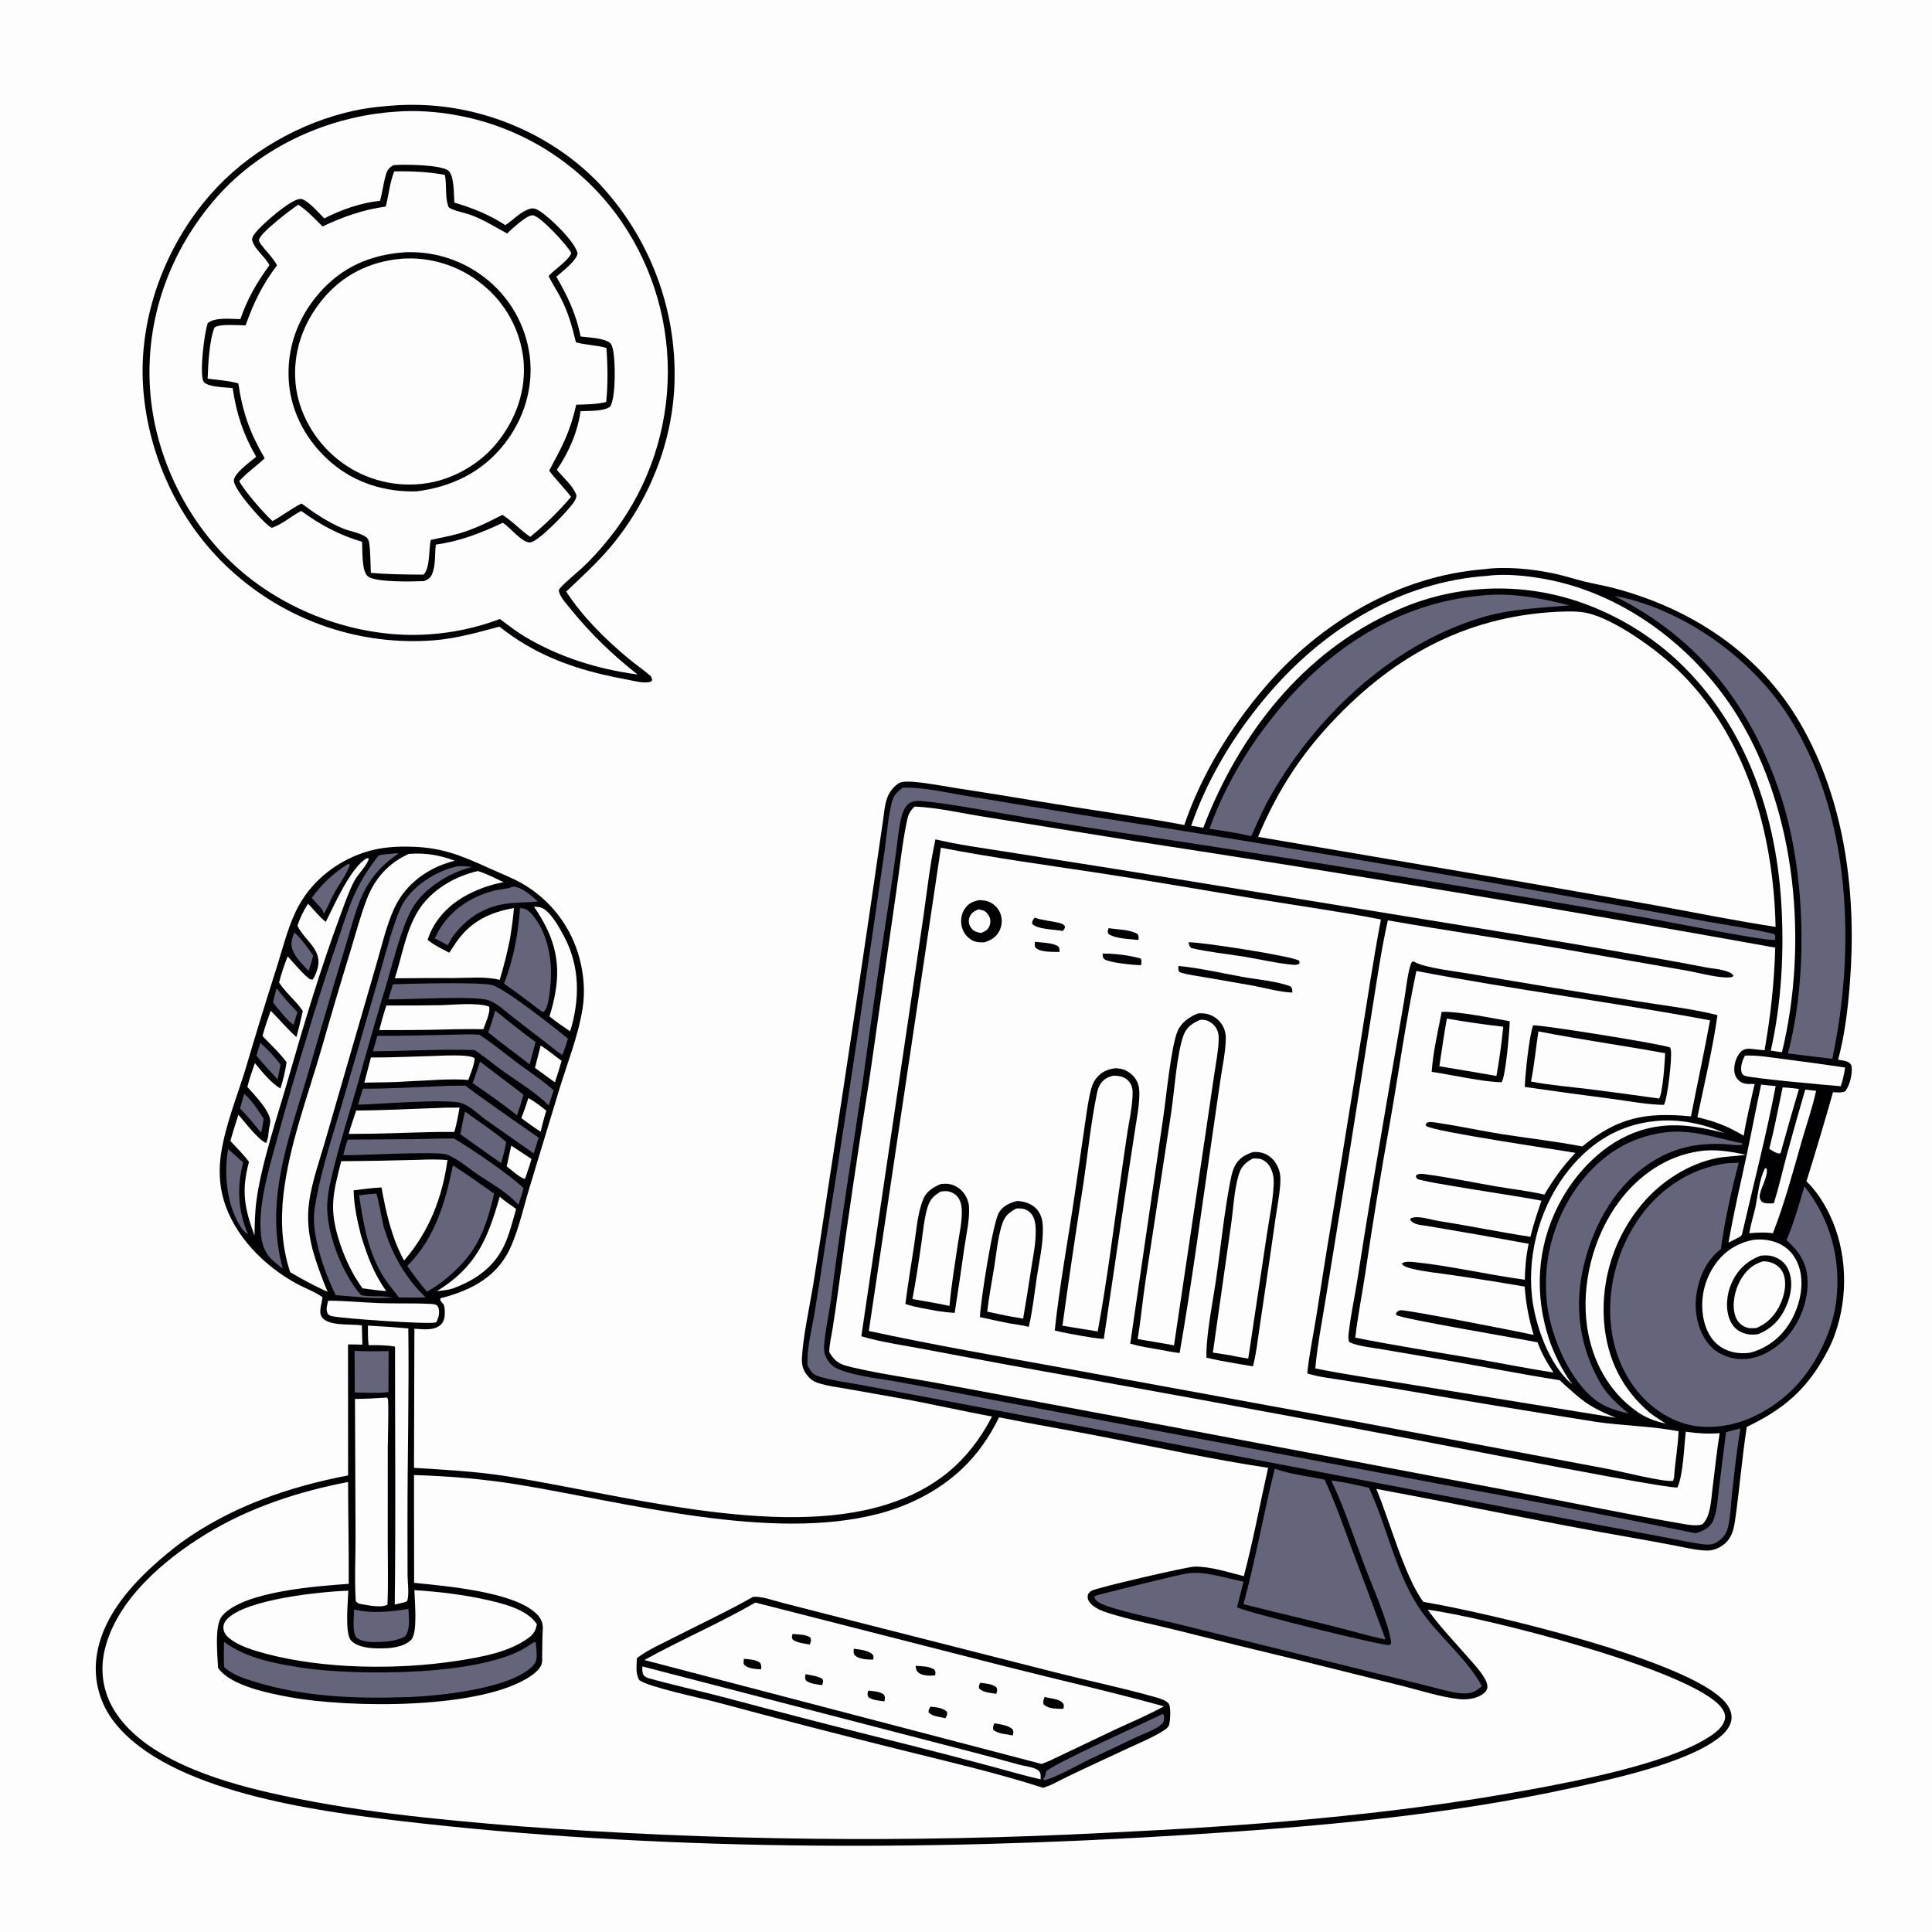 <?xml version="1.0" encoding="utf-8" ?>
<svg xmlns="http://www.w3.org/2000/svg" xmlns:xlink="http://www.w3.org/1999/xlink" width="1024" height="1024">
	<path fill="#FDFDFD" d="M0 0L1024 0L1024 1024L0 1024L0 0Z"/>
	<path fill="#FDFDFD" d="M514.209 81.8C516.641 83.638 517.908 86.419 518.325 89.407C518.667 91.858 518.379 95.41 516.825 97.442C516.387 98.014 516.443 97.858 515.711 98.094C514.86 98.368 515.171 98.211 514.637 98.54C514.747 97.657 514.361 97.323 513.951 96.558C515.346 94.602 516.056 92.855 516.007 90.408C515.939 86.978 513.933 84.599 511.592 82.321C512.692 82.432 513.19 82.174 514.209 81.8Z"/>
	<path fill="#FDFDFD" d="M836.575 90.069C838.871 89.839 840.912 89.719 843.109 90.558C846.091 91.696 848.412 93.877 849.645 96.829Q849.884 97.406 850.063 98.005Q850.242 98.603 850.358 99.218Q850.474 99.832 850.527 100.454Q850.58 101.077 850.568 101.702Q850.557 102.327 850.482 102.947Q850.406 103.567 850.268 104.177Q850.129 104.786 849.928 105.378Q849.728 105.97 849.468 106.538C847.616 110.513 844.755 112.194 840.812 113.694C838.517 114.063 836.378 114.006 834.161 113.22C831.587 112.308 829.585 110.448 828.44 107.973C826.91 104.668 827.01 100.629 828.425 97.304C830.107 93.353 832.662 91.538 836.575 90.069Z"/>
	<path fill="#FDFDFD" d="M836.432 92.543C838.305 92.496 840.368 92.321 842.138 93.034Q842.592 93.219 843.026 93.449Q843.459 93.678 843.867 93.95Q844.276 94.222 844.655 94.532Q845.034 94.844 845.38 95.191Q845.726 95.538 846.036 95.918Q846.346 96.299 846.616 96.708Q846.886 97.117 847.115 97.551Q847.343 97.986 847.526 98.44Q847.707 98.899 847.84 99.374Q847.973 99.848 848.056 100.334Q848.14 100.82 848.173 101.312Q848.206 101.804 848.188 102.296Q848.17 102.789 848.102 103.277Q848.034 103.766 847.916 104.244Q847.798 104.723 847.631 105.187Q847.464 105.651 847.251 106.095C845.812 109.127 843.461 110.443 840.429 111.548C839.037 111.604 837.653 111.64 836.296 111.271C833.777 110.586 831.471 108.857 830.251 106.534Q830.044 106.131 829.877 105.709Q829.711 105.287 829.587 104.851Q829.464 104.414 829.384 103.968Q829.304 103.522 829.269 103.07Q829.234 102.618 829.244 102.164Q829.254 101.711 829.309 101.261Q829.363 100.811 829.462 100.368Q829.562 99.926 829.704 99.495C830.82 96.022 833.299 94.12 836.432 92.543Z"/>
	<path fill="#FDFDFD" d="M95.085 373.07C97.627 372.955 99.847 373.105 102.269 373.95C106.453 375.41 109.844 378.205 111.683 382.283C113.582 386.491 113.763 391.553 111.948 395.819C109.495 401.584 104.962 404.042 99.469 406.218C95.927 406.611 92.407 405.787 89.313 404.016Q88.933 403.798 88.565 403.561Q88.197 403.324 87.842 403.069Q87.487 402.813 87.146 402.539Q86.805 402.264 86.478 401.973Q86.152 401.682 85.841 401.373Q85.53 401.065 85.236 400.741Q84.941 400.418 84.664 400.079Q84.387 399.74 84.128 399.387Q83.869 399.034 83.629 398.669Q83.389 398.303 83.168 397.925Q82.947 397.547 82.746 397.158Q82.546 396.769 82.365 396.37Q82.185 395.972 82.026 395.564Q81.867 395.156 81.729 394.741Q81.591 394.326 81.475 393.904Q81.359 393.481 81.266 393.054C80.253 388.517 81.093 383.538 83.785 379.717C86.62 375.693 90.395 374.001 95.085 373.07Z"/>
	<path fill="#FDFDFD" d="M95.884 375.165C98.624 375.315 100.882 375.865 103.29 377.226C106.686 379.145 109.213 382.231 110.229 386.023C111.204 389.664 110.767 393.68 108.851 396.946C106.472 401.003 102.937 402.51 98.616 403.649C98.464 403.648 98.313 403.65 98.161 403.645C97.909 403.639 97.657 403.624 97.405 403.616C94.742 403.528 92.572 402.893 90.273 401.506Q89.65 401.135 89.066 400.705Q88.483 400.275 87.945 399.79Q87.407 399.304 86.919 398.768Q86.431 398.232 85.998 397.65Q85.566 397.069 85.192 396.447Q84.819 395.826 84.509 395.171Q84.198 394.516 83.954 393.834Q83.71 393.151 83.534 392.448C82.623 388.662 83.468 384.659 85.631 381.445C88.147 377.704 91.569 375.976 95.884 375.165Z"/>
	<path fill="#FDFDFD" d="M441.027 281.586C444.094 281.429 446.835 281.616 449.646 282.933Q450.383 283.278 451.083 283.695Q451.783 284.111 452.438 284.595Q453.092 285.078 453.696 285.625Q454.3 286.171 454.847 286.774Q455.394 287.377 455.878 288.032Q456.362 288.686 456.78 289.385Q457.197 290.084 457.543 290.821Q457.889 291.558 458.16 292.326C459.761 296.825 459.337 302.065 457.095 306.275C454.463 311.218 450.58 313.092 445.473 314.561C441.593 314.652 438.312 314.525 434.784 312.629Q434.069 312.243 433.397 311.786Q432.724 311.33 432.101 310.808Q431.478 310.286 430.911 309.704Q430.344 309.122 429.838 308.485Q429.333 307.849 428.894 307.165Q428.455 306.481 428.088 305.756Q427.72 305.031 427.427 304.273Q427.135 303.515 426.92 302.731C425.697 298.294 426.198 293.254 428.643 289.313C431.502 284.704 435.929 282.74 441.027 281.586Z"/>
	<path fill="#FDFDFD" d="M438.594 284.103C441.897 283.905 444.87 283.72 447.987 285.109C451.632 286.732 454.601 289.696 456.024 293.444C457.372 296.993 457.258 301.09 455.58 304.513C453.766 308.213 450.46 310.516 446.687 311.91C443.8 312.573 441.143 312.783 438.276 311.881C434.751 310.772 431.914 308.339 430.208 305.069C428.377 301.559 427.888 297.337 429.173 293.561C430.831 288.688 434.259 286.346 438.594 284.103Z"/>
	<path fill="#FDFDFD" d="M612.288 72.772C614.08 70.654 616.319 69.4 619.11 69.121C622.215 68.811 626.356 70.377 628.637 72.496C630.825 74.53 631.786 77.374 631.731 80.32Q631.722 80.986 631.648 81.648Q631.573 82.31 631.434 82.961Q631.295 83.613 631.093 84.247Q630.89 84.882 630.627 85.493Q630.363 86.105 630.041 86.688Q629.718 87.271 629.34 87.819Q628.962 88.368 628.532 88.876Q628.102 89.385 627.624 89.849C625.66 91.723 623.023 93.027 620.268 92.957C618.055 92.9 615.083 91.885 613.451 90.362C612.563 89.68 611.617 89.058 610.701 88.413L604.13 91.894C601.779 93.886 597.05 95.506 594.205 96.962Q581.849 103.371 569.28 109.352C561.689 112.989 553.547 116.246 546.768 121.286L546.843 121.758C547.445 125.725 548.002 128.967 545.925 132.681C544.431 135.352 541.8 137.204 538.843 137.92Q538.244 138.068 537.632 138.152Q537.021 138.237 536.404 138.258Q535.787 138.279 535.171 138.235Q534.556 138.192 533.948 138.086Q533.34 137.979 532.746 137.81Q532.152 137.641 531.579 137.411Q531.006 137.181 530.46 136.894Q529.914 136.606 529.401 136.263Q528.922 135.946 528.479 135.58Q528.036 135.215 527.633 134.805Q527.23 134.395 526.873 133.946Q526.515 133.496 526.207 133.012Q525.898 132.527 525.642 132.013Q525.385 131.499 525.184 130.961Q524.983 130.423 524.839 129.867Q524.695 129.311 524.61 128.743C523.924 124.069 526.235 120.717 528.828 117.161C523.569 111.987 518.639 106.442 513.742 100.927C510.855 101.64 508.004 102.064 505.061 102.453C498.152 115.913 493.976 130.274 488.274 144.214C490.769 146.077 492.666 148.162 494.105 150.957C495.262 153.204 495.563 155.733 494.652 158.121C493.405 161.391 490.571 163.934 487.374 165.248Q486.767 165.5 486.137 165.689Q485.507 165.879 484.862 166.003Q484.216 166.127 483.561 166.185Q482.906 166.242 482.248 166.233Q481.591 166.224 480.938 166.148Q480.284 166.072 479.642 165.93Q479 165.788 478.376 165.581Q477.752 165.374 477.152 165.105C474.721 164.029 472.684 162.251 471.835 159.673C470.484 155.575 472.244 150.973 474.13 147.351Q459.232 132.787 443.514 119.11C439.613 121.298 436.794 121.229 432.436 120.515C423.336 136.824 414.969 156.745 406.816 173.843C403.896 179.968 401.38 186.33 397.918 192.177L398.248 192.403C398.431 192.53 398.611 192.661 398.794 192.787C401.68 194.775 403.662 196.661 404.583 200.166C405.603 204.051 404.291 208.251 402.372 211.62C402.139 211.788 401.907 211.96 401.672 212.126C398.757 214.171 395.406 215.305 391.842 214.529C387.959 213.683 385.521 211.027 383.535 207.781C383.256 203.725 382.881 198.833 385.743 195.54C388.202 192.71 391.893 192.23 395.401 191.903C399.966 183.334 403.952 174.354 408.129 165.582C412.308 156.803 416.711 148.124 420.777 139.292C423.832 132.657 426.016 125.3 429.647 118.995C428.401 117.294 427.162 115.638 426.426 113.641C425.283 110.539 424.86 107.146 426.473 104.13C428.028 101.222 431.084 99.125 434.208 98.224Q434.753 98.062 435.312 97.954Q435.871 97.847 436.438 97.796Q437.005 97.746 437.574 97.752Q438.143 97.759 438.709 97.822Q439.274 97.886 439.831 98.005Q440.387 98.125 440.928 98.3Q441.47 98.476 441.991 98.704Q442.512 98.933 443.008 99.212C445.658 100.71 447.77 103.106 448.503 106.1C449.479 110.084 447.839 113.85 445.807 117.169C455.684 126.764 466.032 135.953 476.133 145.322C479.65 143.557 482.352 143.4 486.189 143.423C490.911 129.133 497.023 115.428 502.1 101.275C499.016 98.815 496.715 96.398 495.971 92.378C495.372 89.143 496.284 85.816 498.262 83.21C500.087 80.805 502.717 79.01 505.774 78.734C509.027 78.441 511.759 79.785 514.209 81.8C513.19 82.174 512.692 82.432 511.592 82.321C513.933 84.599 515.939 86.978 516.007 90.408C516.056 92.855 515.346 94.602 513.951 96.558C514.361 97.323 514.747 97.657 514.637 98.54C520.486 103.859 525.738 109.875 531.092 115.687Q532.719 115.422 534.361 115.266C538.74 114.853 541.62 115.679 545.007 118.485Q573.407 104.19 601.994 90.273C604.566 88.927 607.212 87.779 609.871 86.62C609.616 85.584 609.351 84.532 609.213 83.474C608.675 79.379 609.682 75.934 612.288 72.772Z"/>
	<path fill="#FDFDFD" d="M390.411 195.114C391.937 194.911 393.677 194.705 395.2 194.955C397.694 195.365 400.116 196.96 401.473 199.092Q401.696 199.443 401.882 199.815Q402.068 200.187 402.216 200.576Q402.363 200.965 402.47 201.367Q402.577 201.769 402.643 202.18Q402.709 202.591 402.733 203.006Q402.757 203.421 402.739 203.837Q402.72 204.252 402.66 204.664Q402.6 205.076 402.498 205.479C401.707 208.555 400.046 210.255 397.42 211.899C395.978 212.073 394.408 212.185 392.96 212.046C390.517 211.812 388.035 209.991 386.655 208.034Q386.413 207.686 386.207 207.316Q386.001 206.946 385.835 206.556Q385.668 206.166 385.542 205.762Q385.416 205.357 385.332 204.942Q385.248 204.527 385.207 204.105Q385.166 203.683 385.168 203.26Q385.17 202.836 385.215 202.415Q385.261 201.993 385.349 201.579C386.044 198.467 387.797 196.753 390.411 195.114Z"/>
	<path fill="#FDFDFD" d="M513.951 96.558C513.13 97.216 512.298 97.853 511.358 98.335C509.192 99.448 506.315 100.27 503.948 99.325C501.776 98.458 500.274 96.493 499.398 94.384Q499.187 93.876 499.03 93.349Q498.872 92.822 498.77 92.282Q498.668 91.742 498.621 91.194Q498.575 90.647 498.586 90.097Q498.596 89.547 498.663 89.002Q498.73 88.456 498.853 87.92Q498.976 87.384 499.153 86.864Q499.33 86.344 499.56 85.844C500.489 83.808 501.966 82.013 504.16 81.312C506.813 80.465 509.2 81.092 511.592 82.321C513.933 84.599 515.939 86.978 516.007 90.408C516.056 92.855 515.346 94.602 513.951 96.558Z"/>
	<path fill="#FDFDFD" d="M533.389 118.567C535.072 118.433 536.854 118.283 538.514 118.682C540.91 119.257 543.164 121.124 544.34 123.267Q544.552 123.648 544.722 124.049Q544.893 124.45 545.021 124.866Q545.149 125.283 545.233 125.71Q545.317 126.138 545.356 126.572Q545.395 127.006 545.388 127.442Q545.382 127.877 545.33 128.31Q545.278 128.743 545.181 129.168Q545.084 129.593 544.944 130.005C543.895 133.062 541.655 134.709 538.861 136.064C537.075 136.34 535.369 136.458 533.62 135.876C531.138 135.049 528.985 133.099 527.882 130.732C526.871 128.561 526.714 126.067 527.61 123.83C528.69 121.129 530.841 119.713 533.389 118.567Z"/>
	<path fill="#FDFDFD" d="M480.49 146.068C481.954 145.989 483.54 145.893 484.98 146.225C487.203 146.739 489.437 148.328 490.616 150.281C491.867 152.355 492.073 154.779 491.456 157.089C490.464 160.806 488.156 162.584 484.91 164.36C483.455 164.493 482.162 164.504 480.757 164.033C478.159 163.162 475.862 161.259 474.689 158.765C473.57 156.385 473.455 153.708 474.48 151.273C475.653 148.485 477.864 147.266 480.49 146.068Z"/>
	<path fill="#FDFDFD" d="M436.269 99.545C437.657 99.644 438.994 99.9 440.273 100.464C442.695 101.53 444.628 103.789 445.535 106.248C446.436 108.694 446.382 111.419 445.194 113.761C443.786 116.538 441.456 117.319 438.639 118.161C437.029 118.169 435.304 118.254 433.778 117.658Q433.33 117.479 432.903 117.254Q432.477 117.029 432.076 116.76Q431.675 116.492 431.304 116.183Q430.934 115.874 430.597 115.528Q430.261 115.182 429.963 114.803Q429.664 114.423 429.407 114.015Q429.15 113.607 428.937 113.174Q428.724 112.741 428.558 112.288C427.694 109.877 427.986 107.087 429.233 104.862C430.807 102.055 433.253 100.451 436.269 99.545Z"/>
	<path fill="#FDFDFD" d="M613.171 74.482C615.439 72.546 618.573 71.04 621.631 71.24C623.835 71.384 625.76 72.7 627.125 74.374Q627.469 74.798 627.767 75.257Q628.066 75.715 628.314 76.201Q628.563 76.688 628.76 77.198Q628.956 77.708 629.099 78.235Q629.241 78.763 629.328 79.303Q629.414 79.842 629.444 80.388Q629.474 80.934 629.446 81.48Q629.419 82.025 629.335 82.566C628.945 85.079 627.618 87.658 625.487 89.121C623.469 90.507 620.599 90.65 618.258 90.202C616.913 89.944 615.593 89.282 614.425 88.593C613.058 87.232 611.756 85.573 611.223 83.69C610.272 80.334 611.49 77.356 613.171 74.482Z"/>
	<path fill="#010003" d="M211.577 55.711Q216.627 55.457 221.681 55.593C257.247 56.293 293.024 71.606 317.643 97.389Q318.875 98.703 320.075 100.046Q321.275 101.389 322.442 102.762Q323.609 104.134 324.742 105.534Q325.875 106.934 326.973 108.362Q328.072 109.789 329.135 111.243Q330.198 112.697 331.226 114.177Q332.253 115.656 333.244 117.161Q334.235 118.665 335.189 120.193Q336.143 121.72 337.059 123.271Q337.975 124.822 338.853 126.395Q339.732 127.967 340.571 129.561Q341.411 131.155 342.211 132.768Q343.011 134.382 343.772 136.015Q344.532 137.647 345.253 139.298Q345.974 140.949 346.654 142.617Q347.334 144.285 347.973 145.969Q348.612 147.653 349.209 149.352Q349.807 151.051 350.363 152.765Q350.919 154.478 351.433 156.204Q351.947 157.931 352.419 159.669Q352.891 161.407 353.32 163.157Q353.749 164.906 354.135 166.665Q354.522 168.425 354.865 170.193Q355.208 171.961 355.508 173.737Q355.808 175.513 356.064 177.296Q356.321 179.079 356.534 180.868Q356.746 182.656 356.915 184.45Q357.084 186.243 357.21 188.04Q357.335 189.837 357.416 191.636Q357.497 193.435 357.535 195.236Q357.572 197.037 357.565 198.838Q357.559 200.639 357.508 202.44C356.634 234.508 343.745 266.257 323.04 290.542C315.996 298.803 307.961 306.094 300.087 313.54C308.84 326.992 320.881 338.873 333.17 349.096C336.796 352.112 340.799 354.816 344.349 357.862C345.335 358.709 345.547 359.303 345.653 360.552C344.86 361.379 345.221 361.254 344.26 361.478C340.84 362.277 335.998 360.861 332.537 360.229C313.638 356.782 295.709 351.743 278.99 341.933C273.951 338.986 269.273 335.738 264.678 332.136C253.105 335.237 241.656 338.491 229.645 339.411Q227.876 339.543 226.105 339.631Q224.334 339.719 222.561 339.763Q220.788 339.807 219.014 339.807Q217.24 339.807 215.467 339.763Q213.694 339.719 211.923 339.631Q210.152 339.544 208.383 339.412Q206.614 339.28 204.849 339.105Q203.085 338.929 201.325 338.71Q199.565 338.491 197.811 338.228Q196.057 337.966 194.31 337.66Q192.563 337.353 190.824 337.004Q189.085 336.655 187.356 336.263Q185.626 335.87 183.906 335.435Q182.187 335 180.479 334.523Q178.771 334.046 177.075 333.526Q175.379 333.006 173.697 332.445Q172.015 331.883 170.347 331.28Q168.679 330.677 167.027 330.033Q165.374 329.389 163.738 328.704Q162.102 328.019 160.484 327.294Q158.865 326.569 157.265 325.803Q155.665 325.038 154.085 324.234Q152.504 323.429 150.944 322.586Q149.384 321.742 147.845 320.86Q146.306 319.979 144.79 319.059Q143.273 318.139 141.78 317.182Q140.287 316.225 138.818 315.231Q137.349 314.238 135.905 313.208Q134.461 312.178 133.043 311.113Q131.625 310.047 130.234 308.947Q128.843 307.847 127.479 306.713Q126.116 305.579 124.781 304.411C96.2 279.698 78.425 242.778 75.859 205.203C73.342 168.333 87.453 130.481 111.672 102.926C131.036 80.894 159.097 64.818 187.757 58.633C195.634 56.933 203.555 56.225 211.577 55.711Z"/>
	<path fill="#FDFDFD" d="M209.755 59.205C219.954 58.334 231.26 59.132 241.305 60.945Q242.963 61.234 244.613 61.565Q246.263 61.895 247.904 62.266Q249.545 62.637 251.177 63.05Q252.809 63.462 254.429 63.914Q256.05 64.367 257.659 64.859Q259.268 65.352 260.865 65.884Q262.461 66.417 264.043 66.989Q265.626 67.561 267.194 68.173Q268.761 68.784 270.314 69.434Q271.866 70.084 273.401 70.773Q274.937 71.461 276.454 72.188Q277.972 72.915 279.472 73.679Q280.971 74.443 282.451 75.244Q283.931 76.045 285.39 76.883Q286.849 77.721 288.287 78.594Q289.726 79.468 291.141 80.378Q292.557 81.287 293.95 82.231Q295.343 83.176 296.712 84.154Q298.081 85.133 299.425 86.145Q300.769 87.158 302.088 88.203Q303.406 89.249 304.699 90.327Q305.991 91.405 307.256 92.515Q308.52 93.625 309.757 94.766Q310.994 95.907 312.202 97.078Q313.41 98.249 314.589 99.451Q315.768 100.652 316.916 101.882Q318.064 103.112 319.182 104.37Q320.299 105.628 321.385 106.914Q322.47 108.2 323.524 109.512Q324.577 110.824 325.598 112.162Q326.618 113.501 327.605 114.864Q328.591 116.227 329.544 117.614Q331.128 119.943 332.618 122.334Q334.108 124.724 335.501 127.172Q336.895 129.621 338.189 132.122Q339.484 134.624 340.677 137.176Q341.871 139.727 342.962 142.324Q344.053 144.921 345.039 147.56Q346.025 150.198 346.905 152.874Q347.786 155.55 348.558 158.259Q349.331 160.967 349.995 163.705Q350.659 166.442 351.213 169.204Q351.768 171.966 352.211 174.748Q352.655 177.53 352.987 180.327Q353.319 183.124 353.539 185.932Q353.76 188.74 353.868 191.555Q353.976 194.37 353.971 197.187Q353.967 200.004 353.85 202.818Q353.733 205.633 353.504 208.44Q353.275 211.248 352.934 214.044Q352.593 216.84 352.141 219.62Q351.689 222.401 351.126 225.161Q350.563 227.921 349.891 230.656Q349.218 233.391 348.437 236.098Q347.656 238.804 346.767 241.477Q345.879 244.15 344.884 246.786Q343.89 249.421 342.791 252.015Q341.692 254.608 340.49 257.156Q339.288 259.704 337.986 262.202Q336.684 264.699 335.283 267.143Q333.882 269.587 332.385 271.973Q330.887 274.359 329.296 276.683Q327.704 279.007 326.022 281.266Q324.339 283.525 322.567 285.715C318.326 290.978 313.817 296.077 308.859 300.677C304.973 304.282 300.654 307.658 297.018 311.503C296.491 312.06 296.309 312.453 296.17 313.198C296.995 316.711 300.125 319.905 302.356 322.676C312.862 335.726 324.742 347.165 337.925 357.496C316.513 354.611 296.307 348.306 277.719 337.178C273.277 334.42 269.135 331.213 264.947 328.088Q260.427 329.793 255.794 331.159Q251.161 332.525 246.439 333.545Q241.718 334.565 236.934 335.233Q232.15 335.902 227.33 336.215C191.545 338.683 153.748 325.368 126.799 301.842C99.758 278.238 82.042 242.512 79.554 206.732C76.933 169.06 89.99 132.828 114.814 104.594C138.5 77.652 174.238 61.503 209.755 59.205Z"/>
	<path fill="#010003" d="M208.495 87.549C213.995 87.014 233.756 87.287 237.628 90.445C240.85 93.073 240.519 103.353 240.817 107.389C250.29 110.163 259.556 113.872 267.809 119.327C272.128 116.579 275.878 112.077 280.941 110.662C282.855 110.127 284.187 110.722 285.796 111.719C291.415 115.199 304.774 128.035 306.135 134.276C305.64 138.21 297.896 143.921 294.877 146.665C300.928 157.169 305.335 166.366 307.744 178.347C312.171 178.919 318.532 179.035 322.446 181.161C323.838 181.917 324.295 182.961 324.688 184.444C326.298 190.521 326.485 210.269 323.464 215.482C319.832 218.196 312.145 217.668 307.712 217.949C306.187 228.837 301.395 240.006 295.135 248.995C298.465 253.151 303.78 257.472 305.535 262.522C305.488 263.929 305.009 264.846 304.264 266.002C301.595 270.15 285.356 287.292 280.931 287.5C276.694 287.7 270.484 279.665 266.882 277.357C266.74 277.267 266.596 277.181 266.453 277.093C254.665 282.635 243.962 286.812 230.991 288.67C230.356 293.708 231.042 299.684 228.957 304.383C228.033 306.464 226.763 307.193 224.706 307.993C219.14 308.233 198.794 308.819 194.868 305.381C191.547 302.474 192.181 291.308 191.924 287.161C179.78 283.594 169.836 278.203 159.637 270.814C154.184 273.613 149.985 277.719 144.055 279.774C143.421 279.389 142.81 279.012 142.224 278.554C138.446 275.604 123.9 259.441 123.951 254.697C123.993 250.839 132.951 244.524 135.781 242.111C128.881 230.147 125.335 219.292 123.317 205.703C119.375 205.307 114.805 205.254 111.008 204.116C109.913 203.787 108.168 203.061 107.719 201.952C105.753 197.094 108.303 176.397 110.118 171.27C113.828 168.008 122.664 169.093 127.407 169.154C131.027 158.572 136.2 149.533 142.804 140.581C140.28 135.686 135.18 132.591 133.59 127.219C133.64 125.605 134.417 124.569 135.39 123.346C138.881 118.956 153.732 105.803 159.056 105.427C162.421 105.189 169.401 113.298 171.855 115.747C180.919 111.152 191.269 107.466 201.424 106.425C202.59 102.366 203.057 98.175 204.117 94.116C204.96 90.885 205.516 89.268 208.495 87.549Z"/>
	<path fill="#FDFDFD" d="M208.94 90.841C217.489 90.659 227.401 91.045 235.799 92.703C236.833 97.875 235.867 103.631 237.356 108.625C237.744 109.924 237.939 110.137 239.178 110.687C242.72 112.259 246.835 112.85 250.485 114.292C256.901 116.827 262.77 120.466 268.803 123.77C271.069 121.537 273.41 119.459 275.923 117.504C277.388 116.364 280.832 113.703 282.744 114.17C287.017 115.212 300.551 129.924 302.782 134.04C302.081 137.379 293.775 143.077 291.248 145.781L290.77 146.297C292.658 150.274 295.212 154.011 297.239 157.939C301.151 165.519 303.284 173.196 305.253 181.434C310.506 182.882 316.087 182.923 321.399 184.392C322.123 193.894 322.276 203.583 321.294 213.067C316.161 214.353 310.677 214.324 305.409 214.517C302.044 229.321 298.056 236.379 291.081 249.455C294.62 254.288 299.043 258.485 302.646 263.345C296.681 270.53 288.301 278.681 281.032 284.546C275.837 281.007 271.612 276.213 266.276 272.884C258.865 276.69 251.39 280.433 243.356 282.753C238.414 284.18 233.3 285.002 228.3 286.209C227.244 290.961 227.998 301.355 224.471 304.567C215.192 304.503 205.821 304.459 196.575 303.612C196.291 298.569 196.404 293.242 195.745 288.263C195.539 286.705 195.236 285.515 193.88 284.568C190.596 282.275 185.294 281.601 181.521 280.001C173.613 276.646 166.686 271.995 159.837 266.884C154.446 269.486 149.705 273.307 144.445 276.186C139.833 272.115 129.687 260.369 126.777 255.026C130.768 250.54 135.923 247.044 140.287 242.898C132.426 229.384 128.618 218.659 126.334 203.236C121.229 201.732 115.349 201.404 110.047 200.707C110.305 193.361 110.958 180.237 113.673 173.625C116.105 171.447 126.758 172.513 130.181 172.443C134.45 160.354 139.084 150.841 146.843 140.61C144.629 136.622 141.479 133.599 138.707 130.032C138.185 129.36 137.044 127.823 137.281 126.966C138.363 123.058 154.199 111.018 158.105 108.504C162.91 111.68 166.895 115.986 170.955 120.033C181.958 114.834 192.334 111.169 204.439 109.481C206.099 103.235 206.55 96.914 208.94 90.841Z"/>
	<path fill="#010003" d="M214.688 133.706Q216.081 133.644 217.475 133.643Q218.869 133.642 220.262 133.701Q221.654 133.761 223.043 133.881Q224.432 134 225.815 134.18Q227.197 134.36 228.57 134.6Q229.944 134.84 231.305 135.139Q232.667 135.438 234.014 135.797Q235.361 136.155 236.692 136.571Q238.022 136.987 239.333 137.461Q240.644 137.934 241.934 138.464Q243.223 138.994 244.488 139.58Q245.753 140.166 246.992 140.806Q248.23 141.446 249.44 142.139Q250.649 142.832 251.828 143.577Q253.006 144.322 254.151 145.117Q255.296 145.913 256.405 146.757Q257.649 147.697 258.845 148.698Q260.041 149.698 261.186 150.757Q262.331 151.816 263.422 152.931Q264.512 154.045 265.546 155.213Q266.58 156.38 267.554 157.598Q268.529 158.816 269.441 160.08Q270.354 161.345 271.202 162.653Q272.051 163.961 272.833 165.31Q273.615 166.659 274.33 168.046Q275.044 169.432 275.688 170.852Q276.332 172.272 276.905 173.723Q277.478 175.173 277.978 176.65Q278.478 178.127 278.904 179.628Q279.329 181.128 279.68 182.647Q280.03 184.167 280.305 185.702Q280.579 187.237 280.777 188.784C282.846 205.493 277.669 222.181 267.308 235.347C255.551 250.288 239.371 258.108 220.757 260.424C204.318 260.903 188.385 256.054 175.765 245.34C163.059 234.553 154.367 219.281 153.103 202.505C151.776 184.905 157.711 168.388 169.331 155.174C181.495 141.341 196.54 134.954 214.688 133.706Z"/>
	<path fill="#FDFDFD" d="M212.177 137.198C212.334 137.176 212.49 137.146 212.647 137.134Q214.077 137.027 215.511 136.988Q216.945 136.949 218.379 136.977Q219.813 137.006 221.245 137.103Q222.676 137.199 224.101 137.363Q225.526 137.528 226.941 137.759Q228.357 137.991 229.76 138.289Q231.163 138.587 232.551 138.951Q233.938 139.316 235.307 139.745Q236.675 140.175 238.022 140.669Q239.369 141.162 240.69 141.719Q242.012 142.276 243.306 142.895Q244.6 143.514 245.863 144.194Q247.127 144.874 248.356 145.612Q249.586 146.351 250.779 147.147Q251.973 147.943 253.127 148.794Q254.281 149.646 255.394 150.551Q256.545 151.464 257.649 152.433Q258.753 153.403 259.808 154.426Q260.863 155.448 261.866 156.522Q262.868 157.596 263.816 158.719Q264.764 159.841 265.655 161.01Q266.547 162.178 267.379 163.389Q268.211 164.6 268.981 165.85Q269.752 167.101 270.46 168.389Q271.168 169.676 271.811 170.998Q272.454 172.319 273.03 173.67Q273.607 175.021 274.116 176.4Q274.624 177.778 275.064 179.18Q275.504 180.582 275.873 182.004Q276.243 183.426 276.541 184.865Q276.84 186.303 277.066 187.755Q277.293 189.207 277.447 190.668C279.047 206.948 273.301 222.854 262.904 235.31C253.189 246.948 238.249 255.059 223.124 256.498Q221.646 256.65 220.163 256.73Q218.68 256.809 217.194 256.816Q215.709 256.823 214.225 256.757Q212.741 256.69 211.262 256.552Q209.783 256.413 208.313 256.202Q206.842 255.99 205.384 255.707Q203.926 255.424 202.483 255.07Q201.04 254.716 199.617 254.291Q198.193 253.867 196.792 253.373Q195.392 252.879 194.016 252.317Q192.641 251.755 191.296 251.127Q189.95 250.498 188.636 249.804Q187.323 249.11 186.045 248.353Q184.767 247.595 183.528 246.776Q182.289 245.957 181.091 245.078Q179.894 244.199 178.741 243.262C166.736 233.565 158.127 218.743 156.661 203.271C155.089 186.676 160.649 171.059 171.238 158.354C181.749 145.742 195.908 138.702 212.177 137.198Z"/>
	<path fill="#010003" d="M786.342 301.71C798.439 300.082 812.742 301.585 824.55 304.174C829.638 305.289 834.594 306.951 839.653 308.191C844.97 309.493 850.391 310.379 855.682 311.784C896.662 322.662 932.688 346.281 954.225 383.49C978.009 424.583 984.114 474.104 980.498 520.798C979.434 534.537 977.826 548.314 974.247 561.642C975.985 561.964 978.543 562.205 980.021 563.194C981.037 563.874 981.318 564.558 981.432 565.746C981.793 569.517 980.372 575.512 977.986 578.402C975.989 579.346 973.7 578.978 971.542 578.894Q964.805 602.591 957.462 626.107C962.609 631.167 966.564 637.198 969.693 643.685C979.084 663.159 979.764 686.947 972.533 707.23C970.464 713.033 967.522 718.481 964.251 723.688C954.359 739.439 942.382 748.322 925.851 756.275C923.246 772.787 921.985 789.501 919.588 806.039C918.817 811.365 917.622 815.748 913.061 819.025C910.495 820.869 907.589 821.936 904.411 821.826C898.622 821.625 892.747 820.139 887.061 819.054Q875.625 816.861 864.154 814.86C819.122 807.03 774.414 797.467 729.475 789.154C736.457 805.709 744.573 836.045 754.438 849.051C786.718 854.39 894.588 879.575 914.192 901.98C916.46 904.573 918.1 907.671 917.727 911.206C917.302 915.237 914.167 918.609 911.12 921C894.114 934.342 855.752 942.666 834.268 947.4C766.333 962.37 695.999 968.328 626.684 972.655C489.907 981.194 347.895 981.085 211.742 965.11C167.821 959.957 89.366 949.672 60.58 912.767Q59.874 911.868 59.213 910.935Q58.552 910.003 57.938 909.038Q57.324 908.074 56.759 907.08Q56.194 906.086 55.679 905.065Q55.164 904.045 54.7 903Q54.237 901.955 53.825 900.888Q53.414 899.821 53.056 898.736Q52.699 897.65 52.396 896.548Q52.092 895.445 51.844 894.329Q51.596 893.213 51.404 892.086Q51.211 890.959 51.075 889.824Q50.939 888.689 50.859 887.549Q50.78 886.408 50.757 885.265Q50.734 884.122 50.768 882.98Q50.802 881.837 50.893 880.697Q50.984 879.558 51.131 878.424C54.475 852.941 76.448 832.554 95.784 817.739C122.282 798.64 152.686 788.099 184.507 781.999L184.453 712.559C186.983 712.544 189.524 712.647 192.055 712.699L191.798 702.473C186.361 701.619 174.66 703.032 170.848 698.449C168.469 695.591 170.731 690.816 170.897 687.513C166.715 684.518 161.408 682.684 156.881 680.186C139.768 670.739 124.049 654.911 118.505 635.804C116.187 627.813 115.935 619.459 117.194 611.253C119.521 596.08 125.693 581.149 130.158 566.504Q138.281 538.941 147.022 511.567C150.336 501.069 153.112 489.41 158.484 479.774C166.433 465.519 180.319 455.237 195.956 450.945C202.383 449.181 208.904 448.681 215.546 448.724C233.793 448.842 243.71 453.123 260.151 460.56C265.778 463.105 271.707 465.36 277.056 468.459Q278.443 469.266 279.788 470.14Q281.133 471.014 282.434 471.953Q283.734 472.893 284.986 473.895Q286.239 474.898 287.44 475.961Q288.641 477.025 289.788 478.146Q290.936 479.268 292.026 480.444Q293.116 481.621 294.147 482.851Q295.178 484.08 296.146 485.359Q297.115 486.638 298.019 487.963Q298.923 489.288 299.761 490.656Q300.599 492.024 301.368 493.432Q302.137 494.84 302.835 496.284Q303.533 497.729 304.159 499.206Q304.786 500.683 305.338 502.189Q305.89 503.695 306.367 505.227Q306.844 506.759 307.245 508.312C309.452 516.717 310.147 525.733 308.805 534.337C306.438 549.507 300.395 564.093 296.032 578.757L280.452 630.09C277.237 640.718 273.98 655.875 268.429 665.35C260.804 678.369 247.589 684.51 233.515 688.097C232.824 689.527 234.584 690.301 235.186 691.565C235.753 692.755 235.734 694.688 235.746 695.988C235.769 698.333 235.269 700.61 233.464 702.236C229.907 705.441 223.977 704.496 219.638 704.238L219.426 777.988C235.849 779.013 252.137 779.868 268.426 782.411C327.962 791.707 411.413 815.668 469.627 797.502C495.549 789.413 513.314 774.787 525.797 750.767C509.607 747.83 493.571 744.05 477.347 741.177L449.768 736.273C444.319 735.3 438.364 734.645 433.133 732.838C430.653 731.982 428.987 730.529 427.429 728.429C425.437 725.746 424.867 722.935 425.043 719.627C425.636 708.416 429.007 692.969 430.927 681.579Q434.969 656.406 438.68 631.181Q453.915 532.904 468.076 434.467C469.111 426.876 469.281 420.128 476.134 415.26C478.019 413.921 482.555 414.261 484.816 414.456C492.286 415.102 499.853 416.639 507.264 417.787Q529.34 421.178 551.368 424.87C576.776 429.103 602.395 432.545 627.71 437.265C636.717 410.682 652.052 385.798 670.23 364.49C699.504 330.175 740.923 305.38 786.342 301.71Z"/>
	<path fill="#010003" d="M284.575 860.941C285.621 861.472 286.73 861.96 287.715 862.595C287.43 867.993 287.405 873.398 287.341 878.802C286.624 876.352 287.218 874.01 286.641 871.602C285.48 871.915 284.98 873.159 284.296 874.128Q284.147 872.367 283.978 870.607L283.226 870.305L280.9 871.721C281.352 870.516 282.287 869.671 283.147 868.743L282.859 867.94L281.196 867.312C283.35 865.22 283.932 863.86 284.575 860.941Z"/>
	<path fill="#64657A" d="M146.598 523.847C146.67 523.917 146.753 523.977 146.814 524.056C150.212 528.485 153.755 532.475 157.649 536.469L155.601 543.186C152.067 540.807 147.393 534.762 144.709 531.282C145.227 528.766 145.9 526.317 146.598 523.847Z"/>
	<path fill="#64657A" d="M138.004 552.76Q143.885 557.995 148.699 564.226L147.144 572.097C143.301 567.979 139.477 563.882 135.905 559.523C136.524 557.248 137.29 555.006 138.004 552.76Z"/>
	<path fill="#64657A" d="M129.438 579.699C133.444 583.175 136.836 588.509 139.759 592.906C139.436 595.458 139.032 597.848 138.354 600.336C134.758 595.995 131.27 591.445 127.202 587.535L129.438 579.699Z"/>
	<path fill="#64657A" d="M155.973 494.215C159.63 497.4 163.172 502.38 165.951 506.384C165.372 509.219 164.425 511.935 163.517 514.678C160.908 511.681 157.413 508.378 155.635 504.809C153.636 500.795 154.528 498.145 155.973 494.215Z"/>
	<path fill="#FDFDFD" d="M280.055 581.986C283.437 583.825 286.558 586.287 289.547 588.694C288.401 592.376 287.449 596.073 286.55 599.823C283.005 597.578 279.659 595.128 276.302 592.614C277.71 589.111 278.909 585.582 280.055 581.986Z"/>
	<path fill="#FDFDFD" d="M270.975 607.195L281.695 614.272C280.72 617.812 279.487 621.277 278.303 624.751C276.32 624.926 270.399 619.613 268.562 618.189L270.975 607.195Z"/>
	<path fill="#FDFDFD" d="M286.56 554.166C290.393 556.494 293.978 559.641 297.661 562.254C296.564 566.1 295.407 569.899 294.107 573.681L283.546 565.994Q285.089 560.089 286.56 554.166Z"/>
	<path fill="#64657A" d="M184.521 457.85C185.151 457.957 184.811 457.822 185.43 458.466C183.605 463.632 179.576 468.875 176.935 473.768C175.104 477.161 173.74 480.785 171.821 484.119L171.66 484.143L170.605 481.843L165.218 475.925C170.563 468.487 176.807 462.751 184.521 457.85Z"/>
	<path fill="#64657A" d="M120.932 608.995L128.894 616.179C125.494 628.952 126.057 641.711 131.39 653.975L131.103 654.015C130.002 653.277 129.179 652.519 128.398 651.437C120.228 640.12 118.506 622.377 120.932 608.995Z"/>
	<path fill="#FDFDFD" d="M944.834 576.339C947.729 576.45 950.605 576.837 953.482 577.167Q948.625 593.461 944.123 609.857C943.891 610.805 944.067 610.846 943.221 611.443C941.255 611.287 939.413 609.884 937.742 608.899C940.484 598.186 942.584 587.168 944.834 576.339Z"/>
	<path fill="#64657A" d="M246.458 589.159C253.729 594.493 261.506 599.404 268.333 605.285C267.662 609.102 266.695 612.751 265.584 616.461C258.409 611.355 251.158 606.367 244.023 601.204C244.619 597.153 245.576 593.156 246.458 589.159Z"/>
	<path fill="#64657A" d="M262.462 535.626C269.552 541.242 276.471 547.042 283.882 552.238L280.713 564.167C273.463 558.41 265.917 553.038 258.728 547.195C260.287 543.489 261.3 539.476 262.462 535.626Z"/>
	<path fill="#64657A" d="M254.406 562.683C262.07 568.579 269.867 574.311 277.48 580.27Q275.828 585.738 274.033 591.16C266.481 585.07 258.443 579.537 250.462 574.031C251.978 570.339 253.139 566.468 254.406 562.683Z"/>
	<path fill="#64657A" d="M187.945 715.996C193.962 716.304 199.942 716.217 205.962 716.115L205.904 737.787C200.215 738.631 193.787 738.09 188.027 738.05L187.945 715.996Z"/>
	<path fill="#64657A" d="M187.707 853.099C197.407 855.315 206.789 854.278 216.476 852.759C216.599 857.337 217.703 863.655 214.624 867.397C210.384 869.514 206.208 870.1 201.516 870.251C197.447 870.382 191.788 870.606 188.66 867.671C186.647 863.719 187.585 857.468 187.707 853.099Z"/>
	<path fill="#64657A" d="M272.196 469.843C277.15 470.522 281.5 474.614 285.089 477.802C279.107 478.461 272.991 478.15 267.069 479.159C255.309 481.164 246.404 487.47 239.529 497.049L237.3 500.988C235.077 499.693 232.751 498.57 230.458 497.404Q230.694 496.868 230.944 496.338C236.927 483.725 247.928 475.892 261.259 472.216C264.562 471.306 268.303 471.307 271.472 470.125C271.714 470.034 271.955 469.937 272.196 469.843Z"/>
	<path fill="#FDFDFD" d="M264.875 634.241C267.395 636.7 270.766 638.575 273.562 640.781C271.709 647.243 270.076 654.085 267.202 660.177C261.639 671.971 251.675 678.634 239.737 683.02C237.055 683.774 234.285 684.03 231.526 684.358C252.349 671.536 258.361 657.029 264.875 634.241Z"/>
	<path fill="#FDFDFD" d="M173.945 689.405C182.86 689.372 191.964 690.35 200.889 690.674C209.793 690.998 218.744 690.641 227.633 691.078C229.009 691.146 230.272 691.129 231.527 691.786C231.986 692.384 232.385 692.923 232.547 693.678C233.082 696.176 232.404 698.751 231.138 700.893C227.197 702.112 182.111 698.87 176.464 697.686C175.406 697.464 174.257 697.251 173.702 696.227C172.548 694.098 173.412 691.601 173.945 689.405Z"/>
	<path fill="#FDFDFD" d="M283.014 480.567C284.171 480.628 285.458 480.635 286.571 480.971C291.634 482.498 296.731 492.092 299.096 496.564C307.48 512.41 307.349 529.804 302.206 546.616C298.419 544.062 294.738 541.601 291.212 538.684C292.503 534.746 293.518 530.619 294.258 526.544C297.503 508.686 293.14 495.278 283.014 480.567Z"/>
	<path fill="#FDFDFD" d="M956.818 577.483C958.721 577.777 960.663 577.929 962.578 578.139C960.669 586.993 957.55 595.828 955.043 604.545C950.322 620.96 945.9 637.726 939.691 653.648C935.39 653.035 931.429 653.258 927.131 653.654C927.927 649.106 929.249 644.594 930.377 640.116C931.649 633.746 932.442 624.878 935.513 619.221L936.337 619.259C937.373 623.018 933.29 629.44 932.721 633.419C932.496 634.997 932.936 635.818 933.863 637.042C935.783 638.134 938.028 637.819 940.175 637.793C942.819 629.337 944.794 620.539 947.086 611.967Q951.807 594.684 956.818 577.483Z"/>
	<path fill="#FDFDFD" d="M924.895 559.484C931.473 559.195 938.281 560.426 944.802 561.253Q961.397 563.358 977.944 565.814C977.461 569.282 976.754 572.413 975.622 575.727C969.279 575.213 927.94 571.548 924.65 570.151C923.475 569.651 923.251 569.1 922.963 567.874C922.349 565.263 923.622 561.725 924.895 559.484Z"/>
	<path fill="#FDFDFD" d="M933.431 574.845Q937.282 575.313 941.148 575.636C936.191 601.67 929.521 627.204 923.574 653.012C923.302 654.195 923.304 654.803 922.241 655.502L916.143 658.604C918.824 643.141 922.393 627.916 925.692 612.586C928.393 600.032 930.712 587.4 933.431 574.845Z"/>
	<path fill="#64657A" d="M198.293 632.726C198.664 632.727 199.071 632.57 199.406 632.729C200.105 633.06 202.843 648.398 203.316 649.991C207.669 664.651 214.59 676.951 225.584 687.668L219.569 687.723L211.434 687.694C208.822 684.151 205.911 680.87 203.533 677.147C195.221 664.133 192.537 648.576 190.34 633.563C192.956 633.124 195.651 632.974 198.293 632.726Z"/>
	<path fill="#FDFDFD" d="M231.712 587.284C235.665 587.024 239.611 587.045 243.57 587.049C242.858 591.424 241.991 595.676 240.825 599.954C226.324 599.806 211.644 600.666 197.125 600.891L184.828 601C185.984 596.816 187.435 592.702 188.795 588.58C203.081 588.573 217.426 587.712 231.712 587.284Z"/>
	<path fill="#FDFDFD" d="M233.818 532.771C240.666 532.582 252.97 531.235 259.174 533.498C260.204 536.188 257.16 542.648 256.181 545.485C246.322 545.34 236.429 545.601 226.573 545.854Q213.802 546.011 201.031 545.968Q202.661 539.383 204.764 532.933Q219.292 533.005 233.818 532.771Z"/>
	<path fill="#FDFDFD" d="M228.484 559.731C232.493 559.658 248.774 558.493 251.579 560.916C251.38 564.67 249.446 568.819 248.23 572.385C237.939 571.588 226.927 572.744 216.595 573.124C208.809 573.713 200.91 573.671 193.106 573.819L196.569 560.508C207.205 560.507 217.853 560.05 228.484 559.731Z"/>
	<path fill="#FDFDFD" d="M877.322 594.198C889.287 592.917 902.82 595.444 913.7 600.474C898.559 596.594 884.629 594.339 869.358 599.22C850.314 605.306 834.933 621.316 825.998 638.799C814.559 661.182 813.222 685.96 820.977 709.683C823.983 718.444 827.804 725.697 832.943 733.344L833.033 732.678L832.478 732.729L832.81 733.345C820.979 723.161 813.579 702.187 811.965 687.047C809.44 663.367 816.816 638.092 831.829 619.658C843.605 605.198 858.57 596.049 877.322 594.198Z"/>
	<path fill="#64657A" d="M247.476 548.235C249.691 548.153 251.909 548.332 254.121 548.452C261.135 552.982 267.601 558.45 274.305 563.431C280.726 568.204 287.444 572.526 293.415 577.881C292.605 580.576 291.705 583.251 290.846 585.93C283.346 578.349 273 572.49 264.411 566.098C260.171 562.837 255.98 559.481 251.513 556.535C233.57 555.999 215.599 557.048 197.658 557.214L200.006 549.05C215.833 549.1 231.652 548.554 247.476 548.235Z"/>
	<path fill="#64657A" d="M208.288 521.69C217.027 521.408 254.96 520.363 260.985 522.161C268.086 524.28 294.204 544.878 301.02 550.516C300.171 553.493 299.205 556.305 298.005 559.159C294.908 557.214 292.031 554.62 289.116 552.39Q280.026 545.509 271.064 538.461C267.381 535.556 263.372 531.717 258.888 530.157C251.567 527.61 216.255 529.836 205.776 529.691L208.288 521.69Z"/>
	<path fill="#64657A" d="M221.148 603.752Q230.878 603.418 240.614 603.406C249.634 608.719 270.326 622.725 277.479 629.73C276.783 632.719 275.711 635.673 274.775 638.597C268.906 631.952 260.148 627.13 252.789 622.223C247.874 618.822 242.281 613.912 236.703 611.915C231.579 610.082 191.075 612.413 181.929 612.265C182.621 609.482 183.239 606.674 184.356 604.025L221.148 603.752Z"/>
	<path fill="#64657A" d="M275.618 481.312C276.087 481.344 276.556 481.384 277.022 481.446C279.675 481.803 281.745 484.184 283.269 486.225C291.312 497 293.158 511.839 291.478 524.798C291.072 527.927 290.601 534.384 287.995 536.398L286.407 535.613Q276.942 528.224 267.125 521.311C272.136 508.737 274.687 494.738 275.618 481.312Z"/>
	<path fill="#64657A" d="M233.214 575.715C237.707 575.398 242.286 575.489 246.793 575.414C247.997 576.904 281.432 600.24 285.49 602.941L282.896 611.343L258.046 593.913C254.016 591.053 249.323 586.252 244.676 584.695C237.157 582.176 200.288 585.274 189.774 585.494L192.338 577.027C205.925 577.092 219.628 576.219 233.214 575.715Z"/>
	<path fill="#FDFDFD" d="M195.003 702.596Q205.72 703.156 216.413 704.072C216.86 737.872 215.965 771.712 215.974 805.519L216.014 834.899C216.045 838.874 216.848 843.928 216.053 847.746C215.844 848.75 215.697 848.595 214.896 849.121L209.229 850.432C209.785 804.896 209.356 759.284 209.375 713.739C204.713 712.88 200.067 712.97 195.347 712.938C194.989 709.491 195.01 706.057 195.003 702.596Z"/>
	<path fill="#64657A" d="M210.535 452.229L210.854 452.242L210.981 452.542C203.539 457.701 198.646 462.578 194.073 470.442C189.741 477.891 187.426 487.218 184.938 495.434L176.512 523.448L162.1 572.896C156.401 591.951 149.844 610.918 147.34 630.739C145.528 645.083 146.172 658.43 149.853 672.409C148.282 671.268 146.811 669.967 145.319 668.726C141.023 665.29 139.014 660.444 138.393 655.076C137.505 647.403 138.363 639.408 139.8 631.858C141.643 622.169 144.409 612.65 147.004 603.142Q154.383 576.281 162.591 549.661Q170.284 523.851 179.053 498.387C181.678 490.728 184.058 482.794 187.296 475.378C190.832 467.279 195.289 460.217 200.801 453.33C204.016 452.72 207.279 452.506 210.535 452.229Z"/>
	<path fill="#64657A" d="M240.051 617.69C247.499 622.381 254.688 627.636 261.915 632.668C256.685 654.472 251.9 665.438 234.308 679.404C231.719 681.312 229.137 683.026 226.345 684.625C222.533 680.303 219.171 675.663 215.849 670.964C230.476 656.542 236.077 637.17 240.051 617.69Z"/>
	<path fill="#64657A" d="M242.607 459.118C245.167 458.952 247.725 459.248 250.277 459.451Q248.652 459.864 247.055 460.37Q245.457 460.876 243.891 461.474Q242.325 462.072 240.796 462.76Q239.268 463.448 237.782 464.223Q236.295 464.998 234.857 465.858Q233.418 466.718 232.032 467.66Q230.645 468.602 229.316 469.623Q227.986 470.644 226.718 471.74C222.106 475.707 218.821 480.145 216.357 485.714C211.577 496.516 208.737 508.376 205.405 519.696Q197.311 546.474 189.886 573.446C185.787 588.053 181.098 602.379 177.414 617.115C175.756 623.75 173.918 630.481 173.487 637.332C172.527 652.624 181.26 675.042 191.358 686.458C196.738 687.636 202.303 686.483 207.629 687.696C198.03 688.587 187.545 687.193 177.918 686.418C173.688 677.7 170.011 667.879 167.939 658.427C166.639 652.497 165.885 646.265 166.827 640.23C170.166 618.847 177.765 597.714 183.666 576.91L200.095 520.317C203.064 510.146 205.644 499.776 209.068 489.751C210.445 485.719 212.047 481.07 214.414 477.494C220.399 468.452 232.099 461.265 242.607 459.118Z"/>
	<path fill="#FDFDFD" d="M900.725 610.162C908.642 608.918 917.508 610.298 925.234 612.06C920.122 612.867 914.967 612.83 909.851 613.85C894.996 616.811 880.519 626.132 870.79 637.609Q870.097 638.421 869.424 639.249Q868.751 640.077 868.099 640.922Q867.447 641.767 866.815 642.627Q866.184 643.487 865.573 644.363Q864.963 645.239 864.375 646.129Q863.786 647.019 863.22 647.924Q862.653 648.828 862.109 649.746Q861.565 650.664 861.044 651.595Q860.522 652.526 860.024 653.47Q859.525 654.414 859.05 655.369Q858.575 656.325 858.123 657.292Q857.671 658.259 857.244 659.236Q856.816 660.214 856.412 661.202Q856.008 662.19 855.629 663.188Q855.25 664.185 854.895 665.192Q854.54 666.198 854.21 667.213Q853.88 668.228 853.575 669.251Q853.27 670.273 852.99 671.303Q852.71 672.333 852.456 673.37Q852.201 674.406 851.972 675.448Q851.743 676.491 851.54 677.538Q851.336 678.586 851.159 679.638Q850.981 680.691 850.829 681.747Q850.678 682.803 850.552 683.863Q850.426 684.923 850.326 685.985Q850.226 687.048 850.153 688.113Q850.079 689.177 850.031 690.243Q849.984 691.31 849.962 692.377Q849.941 693.444 849.945 694.511Q849.95 695.578 849.981 696.645Q850.012 697.712 850.069 698.777Q850.126 699.843 850.209 700.907C851.842 720.201 859.597 736.186 874.335 748.716C876.992 750.833 880.043 752.627 882.881 754.505C876.991 753.304 872.009 751.323 867.117 747.807C852.548 737.335 843.969 721.287 841.273 703.709C837.801 681.074 844.458 655.245 858.127 636.915C868.552 622.934 883.285 612.651 900.725 610.162Z"/>
	<path fill="#FDFDFD" d="M204.676 740.753L205.103 740.746C205.258 740.986 205.485 741.194 205.568 741.468C206.148 743.39 205.533 764.113 205.528 767.7L205.519 818.009C205.543 828.81 205.809 839.671 205.389 850.463C202.159 852.477 194.136 850.662 190.456 850.007C189.839 849.74 189.459 849.542 188.963 849.067C188.447 848.574 188.586 848.804 188.539 848.062C187.833 836.939 188.481 825.533 188.443 814.376L188.15 741.459C193.684 741.431 199.157 741.127 204.676 740.753Z"/>
	<path fill="#FDFDFD" d="M194.472 454.852L195.528 454.985C194.51 458.855 189.895 463.053 187.925 466.71C184.976 472.185 182.842 478.56 180.667 484.393C169.9 513.259 161.034 542.95 152.542 572.549C146.936 592.086 138.561 616.71 135.905 636.545C135.091 642.626 135.01 648.741 134.888 654.865C129.476 640.156 127.87 630.986 131.97 615.806C129.049 611.898 125.42 608.353 122.122 604.752C123.373 600.071 124.906 595.452 126.344 590.824C129.544 594.44 137.098 604.414 141.035 605.792C142.219 603.628 142.291 600.394 142.642 597.952C142.88 596.904 143.142 595.828 143.237 594.755C143.729 589.248 134.507 580.009 131.106 576.08C132.139 571.8 133.674 567.631 135.08 563.461C138.917 568.082 143.464 573.854 148.631 576.936C150.074 572.444 151.233 567.652 151.882 562.979C148.16 557.923 143.392 553.669 139.125 549.075C140.353 544.547 141.886 540.128 143.474 535.716C148.101 540.268 152.233 545.402 157.114 549.675Q159.005 542.792 160.487 535.809C156.813 530.399 151.489 526.273 147.901 520.745Q149.75 513.678 152.462 506.895C155.878 510.558 159.298 514.863 163.097 518.097C164.025 518.887 164.533 519.267 165.781 519.167Q167.374 516.573 168.214 513.648C171.242 503.429 161.807 498.928 157.839 491.019C157.773 490.888 157.713 490.754 157.649 490.621C159.098 486.425 160.814 482.669 163.315 478.993C166.432 482.241 169.092 485.836 172.676 488.616C177.103 479.803 186.115 459.297 194.472 454.852Z"/>
	<path fill="#FDFDFD" d="M253.297 461.67C258 463.105 262.495 465.506 266.944 467.588C260.566 468.693 254.215 470.917 248.456 473.855C238.294 479.04 230.176 487.16 226.633 498.158C230.041 500.958 234.239 502.894 238.131 504.942Q239.919 502.164 241.783 499.437C249.446 488.403 259.471 483.575 272.42 481.278C271.969 486.63 271.217 491.886 270.391 497.189Q268.178 508.407 264.848 519.345C257.109 517.429 248.392 518.365 240.463 518.382Q224.867 518.349 209.272 518.515C213.093 506.747 215.061 493.36 221.657 482.733C228.471 471.755 240.901 464.481 253.297 461.67Z"/>
	<path fill="#64657A" d="M280.9 871.721L283.226 870.305L283.978 870.607Q284.147 872.367 284.296 874.128C284.445 877.245 284.965 880.151 282.663 882.657C271.205 895.131 232.353 898.984 215.186 899.538C188.409 900.402 161.084 899.39 135.293 891.459C129.526 889.686 123.267 887.773 118.787 883.569C118.518 879.15 118.714 874.64 118.73 870.21C130.353 878.841 145.686 881.725 159.743 883.892C187.665 888.196 257.649 888.745 280.9 871.721Z"/>
	<path fill="#FDFDFD" d="M222.133 614.724C227.128 614.487 232.183 614.441 237.168 614.836C234.479 634.736 227.387 652.904 214.159 668.125C207.577 655.945 204.615 642.86 202.213 629.368C197.269 629.594 192.352 630.279 187.447 630.91C187.56 638.986 189.414 647.121 191.354 654.933C194.661 665.626 198.12 675.122 204.721 684.291C200.507 684.058 196.29 683.375 192.105 682.831C190.766 680.886 189.436 678.934 188.233 676.901C184.697 670.927 182 664.605 179.871 658.003C174.283 640.67 176.494 632.608 180.856 615.447Q201.499 615.326 222.133 614.724Z"/>
	<path fill="#FDFDFD" d="M929.398 657.137C934.437 656.532 939.866 657.352 944.328 659.838C949.189 662.546 952.345 667.163 953.816 672.466C956.395 681.759 953.676 692.669 948.84 700.781C944.053 708.811 936.628 714.602 927.581 716.954C922.176 717.728 916.668 716.933 912.04 713.902C906.857 710.507 904.075 704.809 902.885 698.886Q902.709 697.974 902.578 697.055Q902.448 696.136 902.363 695.212Q902.278 694.287 902.239 693.36Q902.2 692.432 902.206 691.504Q902.213 690.576 902.266 689.649Q902.319 688.722 902.417 687.799Q902.516 686.876 902.66 685.959Q902.804 685.042 902.994 684.133Q903.183 683.224 903.417 682.326Q903.651 681.427 903.929 680.542Q904.208 679.656 904.53 678.785Q904.851 677.914 905.216 677.061Q905.58 676.207 905.987 675.372Q906.393 674.537 906.84 673.724Q907.287 672.91 907.774 672.12Q908.261 671.329 908.786 670.564C913.781 663.265 920.7 658.79 929.398 657.137Z"/>
	<path fill="#010003" d="M933.154 665.557C935.765 665.237 938.097 665.274 940.59 666.226C943.986 667.524 946.428 669.701 947.885 673.055C950.497 679.067 949.394 686.097 946.901 691.958C943.862 699.106 939.123 704.24 931.827 707.133C929.057 707.571 926.71 707.464 924.039 706.527C920.723 705.365 918.346 703.036 916.964 699.821C914.347 693.736 915.119 686.114 917.743 680.145C920.823 673.14 925.969 668.231 933.154 665.557Z"/>
	<path fill="#FDFDFD" d="M934.405 668.523C935.885 668.487 937.519 668.738 938.911 669.24C941.745 670.262 943.999 672.121 945.148 674.948C947.102 679.754 945.969 685.636 944.039 690.254C941.465 696.414 937.15 701.294 930.931 703.88C928.695 704.05 926.755 704.165 924.684 703.177C922.21 701.998 920.572 700.004 919.724 697.414C917.842 691.666 919.365 684.353 922.121 679.138C924.899 673.882 928.674 670.196 934.405 668.523Z"/>
	<path fill="#64657A" d="M882.562 600.183C895.645 598.446 908.561 602.779 921.162 605.519L920.926 605.359L923.147 605.847L923.62 606.609C921.377 607.408 916.793 606.57 914.288 606.43C900.776 605.671 888.629 607.883 876.927 614.928C856.942 626.96 845.108 647.87 839.594 670.025C833.988 692.549 837.16 714.597 849.071 734.522C852.872 740.363 857.805 744.763 863.19 749.116C856.917 747.771 851.016 746.046 845.812 742.145C831.978 731.774 822.354 708.941 820.112 692.238Q819.973 691.165 819.86 690.089Q819.747 689.014 819.66 687.936Q819.573 686.857 819.513 685.777Q819.452 684.697 819.418 683.616Q819.384 682.535 819.376 681.453Q819.368 680.372 819.386 679.29Q819.404 678.209 819.449 677.128Q819.494 676.047 819.565 674.968Q819.635 673.889 819.733 672.811Q819.83 671.734 819.953 670.659Q820.076 669.585 820.226 668.513Q820.375 667.442 820.55 666.375Q820.726 665.307 820.927 664.245Q821.128 663.182 821.355 662.124Q821.582 661.067 821.835 660.015Q822.088 658.963 822.366 657.918Q822.644 656.873 822.948 655.834Q823.251 654.796 823.58 653.766Q823.909 652.735 824.262 651.713Q824.616 650.691 824.994 649.677Q825.373 648.664 825.775 647.66Q826.178 646.656 826.606 645.663Q827.033 644.669 827.484 643.686Q827.935 642.703 828.41 641.731Q828.885 640.759 829.384 639.799Q829.882 638.839 830.404 637.892Q830.926 636.944 831.47 636.01Q832.015 635.075 832.582 634.154Q833.149 633.233 833.739 632.326Q834.328 631.419 834.939 630.527Q835.55 629.634 836.183 628.757Q836.816 627.88 837.47 627.018C848.996 612.073 863.779 602.552 882.562 600.183Z"/>
	<path fill="#FDFDFD" d="M788.283 305.207C799.815 303.683 814.927 305.725 826.164 308.455C865.451 318 900.354 345.787 921.276 380.05C952.327 430.902 958.351 500.497 944.491 557.692C942.505 557.513 940.526 557.153 938.555 556.851C944.264 531.641 945.719 504.124 944.105 478.383C940.99 428.701 923.739 380.667 885.705 347.099Q881.022 343.023 876.011 339.358Q871 335.692 865.697 332.463Q860.394 329.235 854.837 326.466Q849.28 323.697 843.509 321.408Q841.958 320.786 840.392 320.203Q838.825 319.62 837.245 319.077Q835.664 318.534 834.07 318.031Q832.477 317.528 830.871 317.065Q829.265 316.603 827.647 316.181Q826.03 315.759 824.403 315.379Q822.776 314.998 821.139 314.659Q819.503 314.32 817.858 314.022Q816.214 313.724 814.562 313.468Q812.911 313.212 811.253 312.997Q809.596 312.783 807.933 312.611Q806.271 312.439 804.605 312.308Q802.939 312.178 801.27 312.09Q799.601 312.002 797.93 311.957Q796.26 311.911 794.588 311.907Q792.917 311.904 791.246 311.943Q789.576 311.982 787.906 312.063Q786.237 312.144 784.57 312.267Q782.904 312.391 781.241 312.556Q779.578 312.721 777.919 312.929Q776.261 313.136 774.608 313.386Q772.956 313.635 771.31 313.926Q769.664 314.217 768.026 314.55Q766.389 314.882 764.76 315.256Q763.131 315.63 761.512 316.045Q759.893 316.46 758.285 316.916Q756.677 317.372 755.081 317.869Q753.486 318.365 751.903 318.902Q750.32 319.438 748.751 320.015Q747.183 320.591 745.629 321.207Q744.075 321.823 742.538 322.478Q741 323.133 739.48 323.827C690.336 345.777 656.623 389.379 637.761 438.73L631.352 437.645C640.383 411.587 655.413 387.237 673.479 366.488C703.017 332.563 742.728 308.38 788.283 305.207Z"/>
	<path fill="#FDFDFD" d="M216.685 452.588C225.34 451.886 232.914 453.202 241.047 456.174C239.051 456.742 237.045 457.307 235.102 458.04C223.471 462.43 213.953 470.362 208.801 481.797C204.649 491.013 202.313 501.471 199.473 511.16L184.246 563.663L171.951 606.146C168.71 617.281 164.254 629.513 163.446 641.127C162.551 653.985 166.133 665.284 170.646 677.128C171.528 679.679 172.647 682.196 173.655 684.702Q163.433 680.057 153.805 674.281C149.359 660.894 148.637 646.899 150.253 632.957C153.278 606.862 163.126 581.005 170.406 555.813Q177.86 529.676 185.85 503.697C188.633 494.554 191.108 485.081 194.566 476.172C198.729 465.447 206.156 457.264 216.685 452.588Z"/>
	<path fill="#64657A" d="M675.633 778.413C683.637 781.417 693.595 782.513 702.041 784.237C707.821 796.613 712.228 809.455 716.969 822.245Q725.791 845.553 734.358 868.957C729.774 868.088 725.216 866.781 720.684 865.661C700.313 860.089 679.56 855.497 659.083 850.253C665.471 826.548 669.742 802.263 675.633 778.413Z"/>
	<path fill="#64657A" d="M784.761 315.698C800.368 313.858 816.745 316.981 831.835 320.857C815.787 322.313 800.87 322.618 785.194 327.332C736.391 342.007 695.152 381.7 671.252 425.832C668.37 431.517 665.79 437.39 663.172 443.201C655.938 441.527 648.394 440.308 641.033 439.299C649.21 416.343 662.279 394.78 677.802 376.1C705.159 343.176 741.348 319.671 784.761 315.698Z"/>
	<path fill="#FDFDFD" d="M219.621 842.811C232.195 843.595 245.015 845.096 257.325 847.822C266.08 849.761 279.441 852.829 284.575 860.941C283.932 863.86 283.35 865.22 281.196 867.312C270.676 875.629 255.208 878.274 242.218 880.28C210.783 885.135 171.297 884.721 140.398 876.364C134.341 874.726 126.92 872.494 121.894 868.609C120.104 867.226 118.562 865.403 118.412 863.052C118.284 861.053 119.119 859.407 120.493 858.015C130.724 847.65 169.504 843.611 184.611 843.097C184.478 848.582 182.603 865.99 186.152 869.596C189.598 873.097 195.857 873.619 200.537 873.683C206.075 873.757 213.828 873.31 217.913 869.138C221.506 865.468 219.781 848.414 219.621 842.811Z"/>
	<path fill="#64657A" d="M855.749 315.951Q857.389 316.136 859.001 316.491C893.754 324.142 928.195 349.087 947.427 378.792C981.087 430.781 983.758 502.178 971.13 561.213Q959.375 559.839 947.637 558.322C958.494 517.272 957.007 461.04 943.524 420.755C927.843 373.904 900.459 338.281 855.749 315.951Z"/>
	<path fill="#64657A" d="M705.621 784.713C712.278 785.436 719.034 787.114 725.57 788.563C735.016 808.796 739.28 831.864 751.298 850.87C760.906 866.063 777.351 878.608 785.475 893.714C784.502 894.475 783.517 895.262 782.477 895.931C779.655 897.746 776.418 897.756 773.203 897.334C767.424 896.576 761.611 894.808 755.959 893.392Q742.973 890.125 729.951 887.004L623.878 860.653C614.611 858.348 589.954 853.357 583.052 849.668C581.615 848.9 580.478 848.045 579.983 846.445C580.196 846.233 580.381 845.987 580.623 845.809C581.296 845.317 621.645 835.472 625.883 834.585C628.381 834.063 630.95 833.633 633.509 833.637C641.427 833.648 651.199 836.766 659.101 838.305L655.643 851.889C660.839 854.698 733.976 872.674 736.328 871.904C736.936 871.705 737.061 871.235 737.378 870.732C736.248 860.821 726.924 839.609 723.074 829.434C717.43 814.522 712.492 799.114 705.621 784.713Z"/>
	<path fill="#64657A" d="M478.509 417.473C489.747 417.187 501.689 420.145 512.778 421.935L573.559 431.934Q739.385 457.765 904.394 488.386C909.925 489.405 938.655 493.927 940.583 495.338C941.09 496.407 940.97 496.983 940.777 498.13C936.099 499.084 880.763 487.795 871.04 486.197Q730.912 461.771 590.24 440.694Q560.318 436.165 530.506 430.962C516.759 428.638 502.677 425.928 488.8 424.588C486.659 424.381 484.166 424.43 482.247 425.536C479.524 427.107 478.145 431.265 477.49 434.131C476.356 439.095 475.921 444.356 475.234 449.409Q473.547 461.959 471.665 474.481Q464.107 523.148 457.467 571.948C451.935 610.093 445.563 648.152 440.772 686.395C439.657 695.292 437.434 704.389 436.788 713.271C436.566 716.328 437.15 718.622 438.869 721.17C440.661 723.828 442.597 725.035 445.547 726.139C454.773 729.59 465.926 730.59 475.67 732.373Q500.928 736.933 526.104 741.928L764.296 786.782Q831.634 798.961 898.682 812.646C900.969 812.016 903.282 811.137 905.16 809.646C906.845 808.309 907.861 806.646 908.536 804.619C910.343 799.195 910.585 792.87 911.294 787.201L914.826 759.088L922.465 757.063C920.583 768.373 919.285 779.871 918.047 791.27C917.402 797.221 917.263 803.824 915.832 809.624C914.884 813.468 912.54 816.01 909.093 817.854C906.274 819.362 901.725 818.416 898.649 817.899C890.687 816.561 882.784 814.817 874.834 813.397L758.066 791.363L582.801 757.834L488.099 739.977L456.227 734.015C449.314 732.76 442.053 731.856 435.301 729.934C430.809 728.655 430.132 727.567 427.994 723.673C427.581 714.73 430.18 704.998 431.674 696.18Q434.405 679.565 436.908 662.913Q449.695 583.017 461.284 502.938L468.992 449.999C470.085 442.395 470.845 430.708 473.192 423.683C474.124 420.895 476.241 419.179 478.509 417.473Z"/>
	<path fill="#64657A" d="M914.353 616.669C916.685 616.339 919.237 616.423 921.601 616.313C917.868 629.95 913.93 648.034 912.112 661.945C911.061 662.864 909.992 663.784 909.004 664.772C902.275 671.505 898.796 682.055 898.746 691.449C898.704 699.449 901.396 708.402 907.207 714.098C911.588 718.392 918.096 720.517 924.176 720.358C932.763 720.135 941.097 715.098 946.811 708.907C954.148 700.957 958.609 688.961 958.029 678.136C957.548 669.167 953.416 663.064 946.886 657.295C950.808 648.082 953.573 638.374 956.373 628.776C970.145 646.176 975.808 667.286 973.301 689.123C971.739 702.457 965.817 716.12 958.09 727.014C948.071 741.139 931.57 752.721 914.3 755.557C900.84 757.768 889.282 755.196 878.214 747.223C864.951 737.669 856.778 722.206 854.313 706.235C850.979 684.634 856.954 661.635 869.911 644.071C880.706 629.439 896.304 619.337 914.353 616.669Z"/>
	<path fill="#FDFDFD" d="M750.699 514.649C802.373 524.548 854.655 531.153 906.353 540.802C903.248 557.806 899.566 574.742 896.24 591.707C872.437 589.404 857.526 592.127 838.634 607.652C824.68 604.946 810.236 603.352 796.163 601.136C784.932 599.367 773.808 596.9 762.574 595.231C760.824 594.971 758.608 594.451 756.863 594.858C756.074 595.041 756.043 595.422 755.635 596.044L755.941 596.821C760.094 599.807 824.741 609.208 834.992 611.056C828.477 617.919 823.354 625.031 818.56 633.168C810.146 631.209 801.25 630.254 792.72 628.775C780.199 626.605 767.564 623.967 754.974 622.294C753.727 622.128 752.558 622.042 751.353 622.468C750.566 622.747 750.804 622.726 750.422 623.605L751.132 624.794C753.974 626.678 807.536 634.334 817.004 636.399C814.854 642.729 812.72 649.028 811.141 655.53C795.161 653.119 779.325 649.779 763.351 647.297C759.626 646.718 755.94 645.498 752.186 645.193C750.537 645.059 749.159 645.092 747.639 645.809L747.427 646.631C749.579 649.164 752.577 649.193 755.649 649.654Q782.977 654.213 810.224 659.23C808.85 665.648 808.338 671.746 808.17 678.287C789.09 675.725 768.671 670.892 749.735 668.962C747.724 668.757 744.62 668.388 742.962 669.74C743.046 669.869 743.114 670.012 743.215 670.129C744.427 671.53 747.353 672.194 749.093 672.603C755.53 674.117 762.486 674.749 769.038 675.735Q788.612 678.555 808.099 681.92C808.741 690.727 810.302 699.079 812.88 707.524C806.027 706.002 744.33 693.844 742.172 694.46C740.892 694.826 740.483 695.156 739.815 696.28L740.201 697.046C743.844 699.206 804.688 709.314 814.966 711.495C817.046 717.411 819.981 722.254 823.395 727.463C809.289 725.326 795.304 722.436 781.242 720.026C760.276 716.431 739.173 713.159 718.321 708.973C719.621 697.819 721.807 686.72 723.514 675.617Q729.462 635.217 736.699 595.027C741.379 568.276 745.084 541.219 750.699 514.649Z"/>
	<path fill="#010003" d="M764.129 536.297C773.32 536.017 790.527 539.603 800.197 541.27C800.06 546.372 798.111 570.4 795.874 573.601C786.531 573.569 768.873 569.551 758.809 568.094C759.597 557.453 762.096 546.767 764.129 536.297Z"/>
	<path fill="#FDFDFD" d="M766.88 539.867Q781.738 542.502 796.735 544.168Q795.473 557.301 793.146 570.288Q778.031 567.612 762.878 565.16C764.177 556.709 765.325 548.28 766.88 539.867Z"/>
	<path fill="#010003" d="M812.556 543.43C818.233 543.332 880.949 553.353 885.228 555.204C885.387 555.684 885.466 555.868 885.562 556.335C886.381 560.321 883.77 582.892 881.884 585.606C872.981 585.493 863.655 583.642 854.82 582.473Q831.465 579.487 808.164 576.101C808.454 568.696 810.387 549.964 812.556 543.43Z"/>
	<path fill="#FDFDFD" d="M815.382 546.648C837.651 551.05 860.245 554.102 882.575 558.243C882.344 562.982 881.382 578.556 879.416 582.261Q860.948 579.634 842.442 577.283C832.133 576.034 821.643 575.196 811.45 573.237C813.238 564.55 814.043 555.443 815.382 546.648Z"/>
	<path fill="#FDFDFD" d="M825.362 324.254L826.158 324.224C831.282 324.051 836.724 323.817 841.747 325.036C856.176 328.538 877.598 343.989 888.674 354.51C925.649 389.63 939.978 441.683 941.107 491.28C919.712 488.003 898.432 483.692 877.141 479.801L805.125 467.156L666.809 443.554C675.671 422.239 687.144 403.504 702.596 386.352C735.792 349.505 775.071 326.835 825.362 324.254Z"/>
	<path fill="#FDFDFD" d="M484.778 427.493C496.789 427.995 509.56 430.989 521.462 432.881L602.76 446.023Q772.204 471.933 940.914 502.261C940.406 520.736 938.468 538.494 935.251 556.692Q932.287 556.337 929.317 556.029C926.843 555.787 924.854 555.551 922.873 557.304C920.482 559.42 919.185 563.625 919.183 566.728C919.182 568.985 919.851 570.999 921.494 572.587C923.913 574.926 926.88 574.516 929.989 574.518C928.004 583.648 925.679 592.732 924.199 601.959C916.043 597.061 908.964 594.323 899.657 592.167C903.304 574.36 907.792 555.984 910.287 538.03C896.453 534.539 881.681 532.947 867.594 530.644Q823.255 523.664 779.01 516.107C771.802 514.837 755.396 513.04 749.827 509.901C749.096 509.489 749.635 509.639 748.406 509.75C747.957 510.504 747.666 511.153 747.428 512.007C745.663 518.362 745.144 525.221 743.985 531.732L735.061 583.683C729.774 614.849 724.41 645.91 719.626 677.163C718.192 686.525 716.137 695.839 714.992 705.237C714.749 707.226 714.276 709.713 715.272 711.473C720.63 713.696 727.299 714.258 733.004 715.245L761.524 720.114C783.245 723.779 804.831 728.118 826.595 731.528C838.18 741.986 841.166 745.233 856.387 751.472L748.666 733.978C731.521 731.118 714.153 728.747 697.128 725.289C698.341 712.085 701.016 698.785 703.096 685.67L715.857 607.151L727.538 533.522C729.982 518.288 732.198 502.871 735.585 487.812C767.94 493.481 800.459 498.127 832.823 503.758L893.504 514.355C899.575 515.406 911.407 518.622 916.779 518.018C917.778 517.906 918.108 517.984 918.765 517.176C918.692 517.038 918.64 516.889 918.548 516.764C917.502 515.335 914.624 514.613 912.994 514.189C910.293 513.487 907.407 513.351 904.656 512.832Q892.818 510.506 880.933 508.429Q844.546 501.978 808.089 495.932L591.345 460.604L532.16 451.273C520.04 449.366 507.755 447.723 495.818 444.868C492.878 458.176 491.385 472.034 489.469 485.524L481.687 538.396L456.516 708.258C467.678 711.565 479.938 713.154 491.385 715.382Q532.573 723.233 573.862 730.539Q691.939 751.712 809.705 774.542C818.561 776.231 887.433 789.474 889.107 788.336C892.204 781.37 892.528 766.874 893.511 758.853C899.63 759.726 905.286 760.099 911.457 759.621C909.923 769.156 908.945 778.829 907.73 788.413C907.158 792.928 906.908 797.981 905.548 802.314C904.868 804.48 904.01 806.138 902.455 807.791C900.086 808.984 895.148 808.236 892.536 807.788C861.491 802.458 830.56 795.936 799.616 790.024L620.442 756.104L499.718 733.582C483.696 730.53 467.335 728.405 451.471 724.66C445.285 723.199 442.879 722.174 439.519 716.684L439.54 715.863C439.672 712.047 440.703 707.944 441.298 704.162Q442.945 693.687 444.365 683.179Q451.968 627.286 460.849 571.582L475.008 472.804C476.901 460.188 478.147 446.997 480.817 434.555C481.487 431.433 482.448 429.679 484.778 427.493Z"/>
	<path fill="#FDFDFD" d="M498.701 449.303C526.262 454.646 554.211 458.425 581.967 462.635C610.415 466.951 638.853 471.995 667.26 476.652C688.776 480.179 710.524 483.203 731.916 487.341C727.903 508.547 724.723 529.816 721.307 551.12L708.067 633.158Q702.631 665.371 697.671 697.66C696.06 707.716 693.904 717.822 692.864 727.949C698.957 729.855 705.445 730.52 711.74 731.529L739.476 736.031Q792.545 745.204 845.745 753.585C860.319 755.755 875.249 755.792 889.69 758.628C889.365 766.807 887.774 774.965 887.297 783.164L886.76 784.86C882.08 785.73 858.664 779.776 852.557 778.635L720.362 753.748L564.573 725.233C529.854 718.913 494.981 712.921 460.49 705.445L498.701 449.303Z"/>
	<path fill="#010003" d="M548.507 499.193C551.709 499.6 558.72 499.616 561.081 501.84C561.677 502.401 561.507 503.781 561.553 504.576C558.208 504.415 551.173 504.884 548.842 502.216C548.28 501.573 548.518 500.039 548.507 499.193Z"/>
	<path fill="#010003" d="M587.598 491.937C592.346 492.726 598.771 492.582 602.944 495.063C603.672 496.385 603.533 496.692 603.395 498.222C598.522 497.584 591.803 497.718 587.559 495.056C586.821 493.695 587.189 493.384 587.598 491.937Z"/>
	<path fill="#010003" d="M548.366 486.345C552.383 487.831 556.839 488.066 561.007 489.068C562.397 489.402 563.698 489.755 564.493 491.037C564.332 492.299 564.101 492.445 563.259 493.427C559.102 492.564 549.847 492.695 547.072 489.647C546.997 488.011 547.475 487.677 548.366 486.345Z"/>
	<path fill="#010003" d="M584.423 505.44C590.58 505.301 598.753 506.356 604.65 508.046C605.249 509.334 604.949 510.181 604.812 511.562C601.326 511.557 587.968 510.265 585.487 508.468C584.277 507.591 584.518 506.786 584.423 505.44Z"/>
	<path fill="#010003" d="M629.923 499.446C635.006 499.009 685.495 506.779 688.625 509.25L688.769 510.787C687.692 511.329 686.698 511.469 685.506 511.365C676.929 510.621 668.074 508.487 659.553 507.085C650.215 505.548 640.545 504.64 631.341 502.477C630.285 501.505 630.285 500.813 629.923 499.446Z"/>
	<path fill="#010003" d="M624.595 511.991C635.974 513.055 647.634 515.818 658.913 517.839C666.969 519.283 676.531 519.973 684.101 522.837C685.045 524.055 684.9 524.585 684.987 526.093C677.855 525.792 669.997 523.447 662.892 522.201L639.309 518.091C634.644 517.276 629.608 516.749 625.121 515.242C624.339 513.989 624.538 513.439 624.595 511.991Z"/>
	<path fill="#010003" d="M518.953 477.097C520.891 477.17 522.694 477.263 524.477 478.1C527.309 479.428 529.465 481.746 530.411 484.747Q530.58 485.282 530.696 485.83Q530.812 486.379 530.874 486.937Q530.936 487.494 530.942 488.055Q530.949 488.616 530.901 489.175Q530.852 489.733 530.749 490.285Q530.646 490.836 530.49 491.375Q530.333 491.913 530.124 492.434Q529.916 492.954 529.657 493.452C527.923 496.797 525.298 498.297 521.824 499.437C519.446 499.557 517.204 499.484 515.079 498.272Q514.582 497.984 514.117 497.647Q513.652 497.31 513.224 496.927Q512.795 496.545 512.408 496.121Q512.021 495.696 511.678 495.235Q511.336 494.774 511.042 494.281Q510.748 493.787 510.506 493.266Q510.264 492.745 510.076 492.203Q509.888 491.66 509.756 491.101C508.97 487.893 509.498 484.364 511.377 481.623C513.348 478.746 515.649 477.781 518.953 477.097Z"/>
	<path fill="#FDFDFD" d="M518.636 481.963C519.493 482.131 520.401 482.291 521.218 482.607C522.672 483.171 523.907 484.704 524.48 486.115C525.119 487.689 525.046 489.372 524.377 490.923C523.461 493.041 521.978 493.69 519.967 494.491C519.022 494.297 518.023 494.115 517.12 493.769C515.698 493.225 514.386 491.628 513.846 490.222C513.288 488.77 513.39 487.199 514.018 485.791C514.973 483.651 516.571 482.845 518.636 481.963Z"/>
	<path fill="#010003" d="M538.846 636.569C539.763 636.572 540.603 636.622 541.507 636.789C545.262 637.48 548.592 639.135 550.666 642.459C552.227 644.962 552.674 647.79 552.744 650.695C552.951 659.358 550.791 668.636 549.499 677.207C548.199 685.832 547.281 694.769 545.271 703.254C541.969 702.4 538.457 701.989 535.089 701.424Q527.21 699.852 519.371 698.09C519.771 689.435 526.029 648.778 529.425 642.762C531.379 639.301 535.166 637.529 538.846 636.569Z"/>
	<path fill="#FDFDFD" d="M538.666 640.522C539.784 640.46 540.908 640.461 542.015 640.659Q542.391 640.724 542.758 640.827Q543.125 640.929 543.481 641.068Q543.836 641.206 544.176 641.379Q544.516 641.552 544.837 641.758Q545.158 641.964 545.457 642.201Q545.755 642.438 546.029 642.703Q546.303 642.969 546.549 643.26Q546.795 643.552 547.011 643.866C548.544 646.117 548.898 649.17 548.957 651.822C549.107 658.557 547.622 665.659 546.582 672.304Q544.553 685.621 542.283 698.898L536.327 697.884C531.954 697.103 527.602 696.097 523.253 695.189C524.16 687.224 525.743 679.225 526.996 671.301C528.102 664.307 528.795 656.775 530.784 649.992C532.275 644.91 533.998 643.05 538.666 640.522Z"/>
	<path fill="#010003" d="M498.608 627.559C500.22 627.419 501.9 627.311 503.499 627.636C506.529 628.252 509.441 630.297 511.181 632.826C512.492 634.732 513.409 637.082 513.57 639.399C514.054 646.395 512.12 654.333 511.123 661.275Q508.704 678.589 505.994 695.86C502.854 695.675 499.778 695.266 496.665 694.828C491.096 693.75 485.238 692.954 479.862 691.133C481.177 680.894 482.878 670.681 484.439 660.475C485.665 652.46 486.253 643.434 489.207 635.867C490.906 631.518 494.487 629.316 498.608 627.559Z"/>
	<path fill="#FDFDFD" d="M498.58 631.566C499.65 631.429 500.77 631.261 501.85 631.351C504.025 631.532 506.243 632.706 507.598 634.413C509.061 636.255 509.62 638.617 509.744 640.923C510.071 647.034 508.543 653.515 507.647 659.541C506.038 670.36 504.226 681.269 503.257 692.163L495.627 690.64C491.629 689.881 487.607 689.229 483.598 688.531C485.516 678.641 486.944 668.693 488.374 658.724C489.196 652.998 489.724 646.986 491.198 641.386C492.525 636.347 494.04 634.246 498.58 631.566Z"/>
	<path fill="#010003" d="M664.213 610.587C665.605 610.535 666.93 610.568 668.302 610.848C671.733 611.548 674.639 613.889 676.411 616.86C677.942 619.427 678.668 622.134 678.64 625.115C678.58 631.408 677.232 637.763 676.314 643.975L672.637 669.519L667.513 704.194C666.515 710.838 665.822 717.723 664.079 724.217L654.956 722.645C649.76 721.723 644.549 720.867 639.428 719.579C639.149 707.798 642.888 689.653 644.635 677.523C647.061 660.68 648.778 643.409 651.957 626.71C652.502 623.848 653.142 620.672 654.457 618.06C656.519 613.965 659.982 611.935 664.213 610.587Z"/>
	<path fill="#FDFDFD" d="M664.021 614.025C665.09 614.016 666.199 613.987 667.26 614.13C669.239 614.396 671.194 615.772 672.379 617.336C673.961 619.425 674.942 622.497 675.054 625.098C675.407 633.271 672.657 646.028 671.446 654.409L661.594 720.088L655.92 719.114C651.628 718.163 647.188 717.607 642.848 716.894L652.431 649.498C653.727 640.693 654.047 630.982 656.591 622.494C657.855 618.279 660.218 616.049 664.021 614.025Z"/>
	<path fill="#010003" d="M591.19 566.188C592.129 566.245 593.082 566.301 594.009 566.47C596.962 567.009 599.988 569.165 601.696 571.596C603.848 574.658 603.986 577.806 603.852 581.414C603.635 587.292 602.442 593.24 601.555 599.054L597.189 627.653L585.05 709.646C581.068 709.479 577.044 708.643 573.107 708.021C568.391 707.171 563.682 706.351 559.028 705.197C561.592 681.398 566.001 657.677 569.494 633.992L574.683 598.315C575.643 591.922 576.407 585.358 577.863 579.062C578.511 576.259 579.309 573.681 581.137 571.389C583.76 568.103 587.122 566.664 591.19 566.188Z"/>
	<path fill="#FDFDFD" d="M590.184 570.105C591.21 570.16 592.253 570.208 593.267 570.373C595.518 570.74 597.64 571.997 598.912 573.905C600.617 576.462 600.38 579.395 600.19 582.327C599.814 588.115 598.53 593.946 597.63 599.684C596.338 607.923 595.22 616.193 594.032 624.448C590.143 651.486 586.761 678.847 581.803 705.698L574.092 704.446L563.11 702.665Q568.294 665.028 574.2 627.497C576.545 611.622 578.15 595.252 581.391 579.56C581.736 577.888 582.202 576.236 583.102 574.77C584.797 572.009 587.131 570.867 590.184 570.105Z"/>
	<path fill="#010003" d="M635.047 537.114C636.251 537.052 637.402 537.026 638.6 537.192Q639.248 537.285 639.883 537.442Q640.518 537.6 641.134 537.821Q641.75 538.042 642.34 538.324Q642.931 538.607 643.489 538.947Q644.048 539.288 644.57 539.683Q645.091 540.079 645.57 540.525Q646.049 540.971 646.48 541.463Q646.911 541.956 647.29 542.489C649.119 545.113 649.778 547.788 649.685 550.957C649.475 558.11 647.907 565.252 646.854 572.316L641.993 605.824C636.579 642.896 631.647 680.216 625.226 717.12C621.837 716.767 618.468 716.052 615.117 715.434C609.767 714.483 604.237 713.774 599.055 712.115L616.519 592.415C618.136 581.566 620.659 554.848 624.115 546.569C626.042 541.953 630.524 538.813 635.047 537.114Z"/>
	<path fill="#FDFDFD" d="M636.181 540.493C636.8 540.488 637.421 540.487 638.039 540.537C640.344 540.724 642.638 542.288 644.029 544.086C645.638 546.167 646.002 548.432 645.933 550.987C645.766 557.11 644.458 563.466 643.568 569.528L638.806 601.918L622.255 713.046L615.378 711.836L602.981 709.739C604.651 699.6 605.582 689.316 607.102 679.147L620.7 590.092C622.371 579.033 623.72 558.457 627.272 548.784C628.916 544.309 632.003 542.334 636.181 540.493Z"/>
	<path fill="#FDFDFD" d="M529.509 751.221C548.891 755.096 568.399 758.338 587.791 762.167C615.79 767.697 643.92 773.738 672.133 777.973C667.836 797.065 664.236 816.47 659.262 835.388C651.148 833.386 641.611 830.236 633.231 830.332C629.182 830.378 581.455 841.482 578.595 843.111C577.706 843.618 577.188 844.255 576.612 845.095C576.378 846.694 576.412 847.703 577.379 849.064C579.606 852.199 584.056 853.841 587.607 854.972C598.536 858.452 610.136 860.688 621.294 863.446Q656.084 872.245 690.989 880.573L743.216 893.565C752.948 896.007 763.214 899.4 773.185 900.544C777.324 901.019 782.683 900.363 786.1 897.773C787.096 897.018 788.046 895.933 788.3 894.673C789.174 890.332 781.386 882.206 778.704 879.12C771.279 870.575 763.315 862.405 756.72 853.18C785.806 856.909 896.11 884.833 912.207 904.831C913.607 906.57 914.66 908.695 914.261 910.982C913.49 915.396 908.971 918.632 905.416 920.883C883.272 934.911 835.805 943.977 809.316 948.824C735.696 962.296 660.665 967.902 585.982 971.432Q547.125 973.44 508.224 974.225Q469.324 975.011 430.417 974.574Q391.511 974.138 352.637 972.479Q313.764 970.82 274.962 967.94C230.582 964.289 185.835 960.052 142.375 950.048C114.913 943.727 76.328 931.811 60.755 906.831C54.596 896.951 52.836 885.626 55.535 874.299C61.837 847.862 87.188 826.464 109.464 812.919C132.376 798.986 158.267 790.508 184.481 785.488C184.543 803.486 184.93 821.478 184.831 839.476C168.035 840.665 128.414 843.452 117.631 856.603C113.565 861.563 115.29 877.31 115.586 884.025C122.149 893.525 142.535 897.5 153.729 899.561C184.71 905.265 255.974 906.336 281.935 887.894C284.07 886.377 286.759 884.005 287.254 881.274C287.394 880.502 287.415 879.585 287.341 878.802C287.405 873.398 287.43 867.993 287.715 862.595C287.572 859.136 286.213 857.01 283.65 854.707C271.235 843.555 236.11 840.634 219.491 838.935L219.426 781.793C238.149 782.4 256.405 783.869 274.904 786.913C332.403 796.374 408.474 817.252 465.651 802.323C481.958 798.066 497.426 790.215 509.767 778.63C518.026 770.878 524.591 761.391 529.509 751.221Z"/>
	<path fill="#010003" d="M399.009 846.431C399.479 846.366 399.686 846.32 400.135 846.316C404.574 846.277 410.542 848.499 414.92 849.582L454.05 859.612L560.839 886.771C578.035 891.122 595.644 894.757 612.671 899.624C614.722 900.211 618.383 901.258 619.56 903.16C620.671 904.957 620.279 912.183 619.636 914.25C619.254 915.478 618.358 916.152 617.318 916.852C611.61 920.692 604.592 923.454 598.369 926.396C584.969 932.733 571.33 938.695 558.16 945.496C556.486 946.367 554.643 946.939 552.87 947.579C527.807 939.499 501.74 933.557 476.199 927.15Q427.683 915.103 379.415 902.095C371.574 900.017 343.891 894.234 338.868 890.515C336.725 887.162 337.461 882.677 337.57 878.868C343.174 874.507 350.462 871.351 356.775 868.11C370.818 860.899 385.287 854.223 399.009 846.431Z"/>
	<path fill="#64657A" d="M616.155 908.45L616.919 908.973C616.962 910.056 617.161 911.631 616.667 912.622C615.903 914.154 613.514 915.496 612.089 916.287C608.962 918.022 605.458 919.238 602.216 920.764L577.386 932.544C570.903 935.588 560.099 941.977 553.636 943.512L552.854 942.982C554.222 941.555 553.933 940.809 554.452 939.047C555.309 936.132 610.066 911.638 616.155 908.45Z"/>
	<path fill="#FDFDFD" d="M340.459 883.239L490.859 922.27C507.096 926.547 523.39 930.591 539.549 935.152C542.266 935.919 545.126 936.226 547.806 937.102C548.663 937.382 549.963 937.896 550.59 938.573C551.832 939.918 551.513 941.387 551.567 943.098C542.784 941.128 534.064 938.516 525.364 936.191Q503.097 930.214 480.741 924.582Q431.714 912.407 382.906 899.376C369.825 895.975 356.46 893.058 343.473 889.396C342.556 889.138 342.005 888.703 341.289 888.099C340.246 886.534 340.436 885.063 340.459 883.239Z"/>
	<path fill="#FDFDFD" d="M400.366 849.395L533.648 883.436C561.344 890.435 589.356 896.794 616.875 904.391C608.501 909.029 599.53 912.734 590.859 916.789L556.125 933.332L552.061 934.929L341.527 879.851C360.818 869.126 381.27 860.427 400.366 849.395Z"/>
	<path fill="#010003" d="M426.983 887.343C429.887 887.999 433.421 888.254 435.913 889.881C436.541 891.285 436.174 891.711 435.771 893.158C432.859 892.679 429.628 892.539 427.199 890.764C426.453 889.27 426.693 888.94 426.983 887.343Z"/>
	<path fill="#010003" d="M394.283 879.209C397.276 879.515 400.248 879.514 402.81 881.236C403.691 882.7 403.516 883.113 403.421 884.774C403.284 884.772 403.146 884.774 403.008 884.766C400.521 884.635 395.96 884.337 394.376 882.23C393.875 881.563 394.23 880.036 394.283 879.209Z"/>
	<path fill="#010003" d="M460.187 896.07C463.089 896.392 466.172 896.381 468.553 898.233C469.257 899.735 469.018 900.176 468.758 901.775C465.925 901.329 462.63 901.237 460.257 899.541C459.549 898.006 459.822 897.674 460.187 896.07Z"/>
	<path fill="#010003" d="M519.542 891.901C522.5 892.335 525.791 892.396 528.173 894.359C528.81 895.959 528.537 896.17 528.028 897.757C525.025 897.263 521.339 897.125 519.013 895.006C518.632 893.532 518.952 893.262 519.542 891.901Z"/>
	<path fill="#010003" d="M420.074 866.039C423.124 866.333 426.943 866.161 429.509 867.949C430.121 869.561 429.715 870.036 429.214 871.646C426.231 871.1 422.86 870.811 420.276 869.152C419.455 867.755 419.705 867.647 420.074 866.039Z"/>
	<path fill="#010003" d="M485.277 882.921C488.719 883.155 492.038 883.061 495.106 884.807C496.018 886.176 495.845 886.309 495.662 887.973C493.187 888.28 488.89 888.238 486.875 886.593C485.528 885.495 485.545 884.513 485.277 882.921Z"/>
	<path fill="#010003" d="M452.535 873.857C455.478 874.281 460.504 874.674 462.556 877.006C463.161 877.694 462.894 878.693 462.871 879.567C460.348 879.788 455.073 879.381 453.181 877.41C452.134 876.32 452.487 875.242 452.535 873.857Z"/>
	<path fill="#010003" d="M493.167 904.579C496.11 904.883 499.81 905.133 501.931 907.351C502.27 909.016 501.83 909.271 501.014 910.709C498.306 909.907 493.916 909.863 492.141 907.469C492.159 906.132 492.486 905.755 493.167 904.579Z"/>
	<path fill="#010003" d="M527.057 913.37C530.275 914.01 534.172 914.301 536.705 916.545C537.313 918.108 537.204 918.212 536.746 919.847C533.395 919.024 529.095 919.118 526.429 916.784C526.1 915.246 526.477 914.798 527.057 913.37Z"/>
	<path fill="#010003" d="M553.666 899.398C556.318 900.202 561.187 900.394 563.115 902.418C564.151 903.506 563.808 904.322 563.644 905.665C562.946 905.719 562.938 905.733 562.113 905.715C559.106 905.65 555.219 905.571 553.087 903.235C552.753 901.744 553.175 900.778 553.666 899.398Z"/>
</svg>
